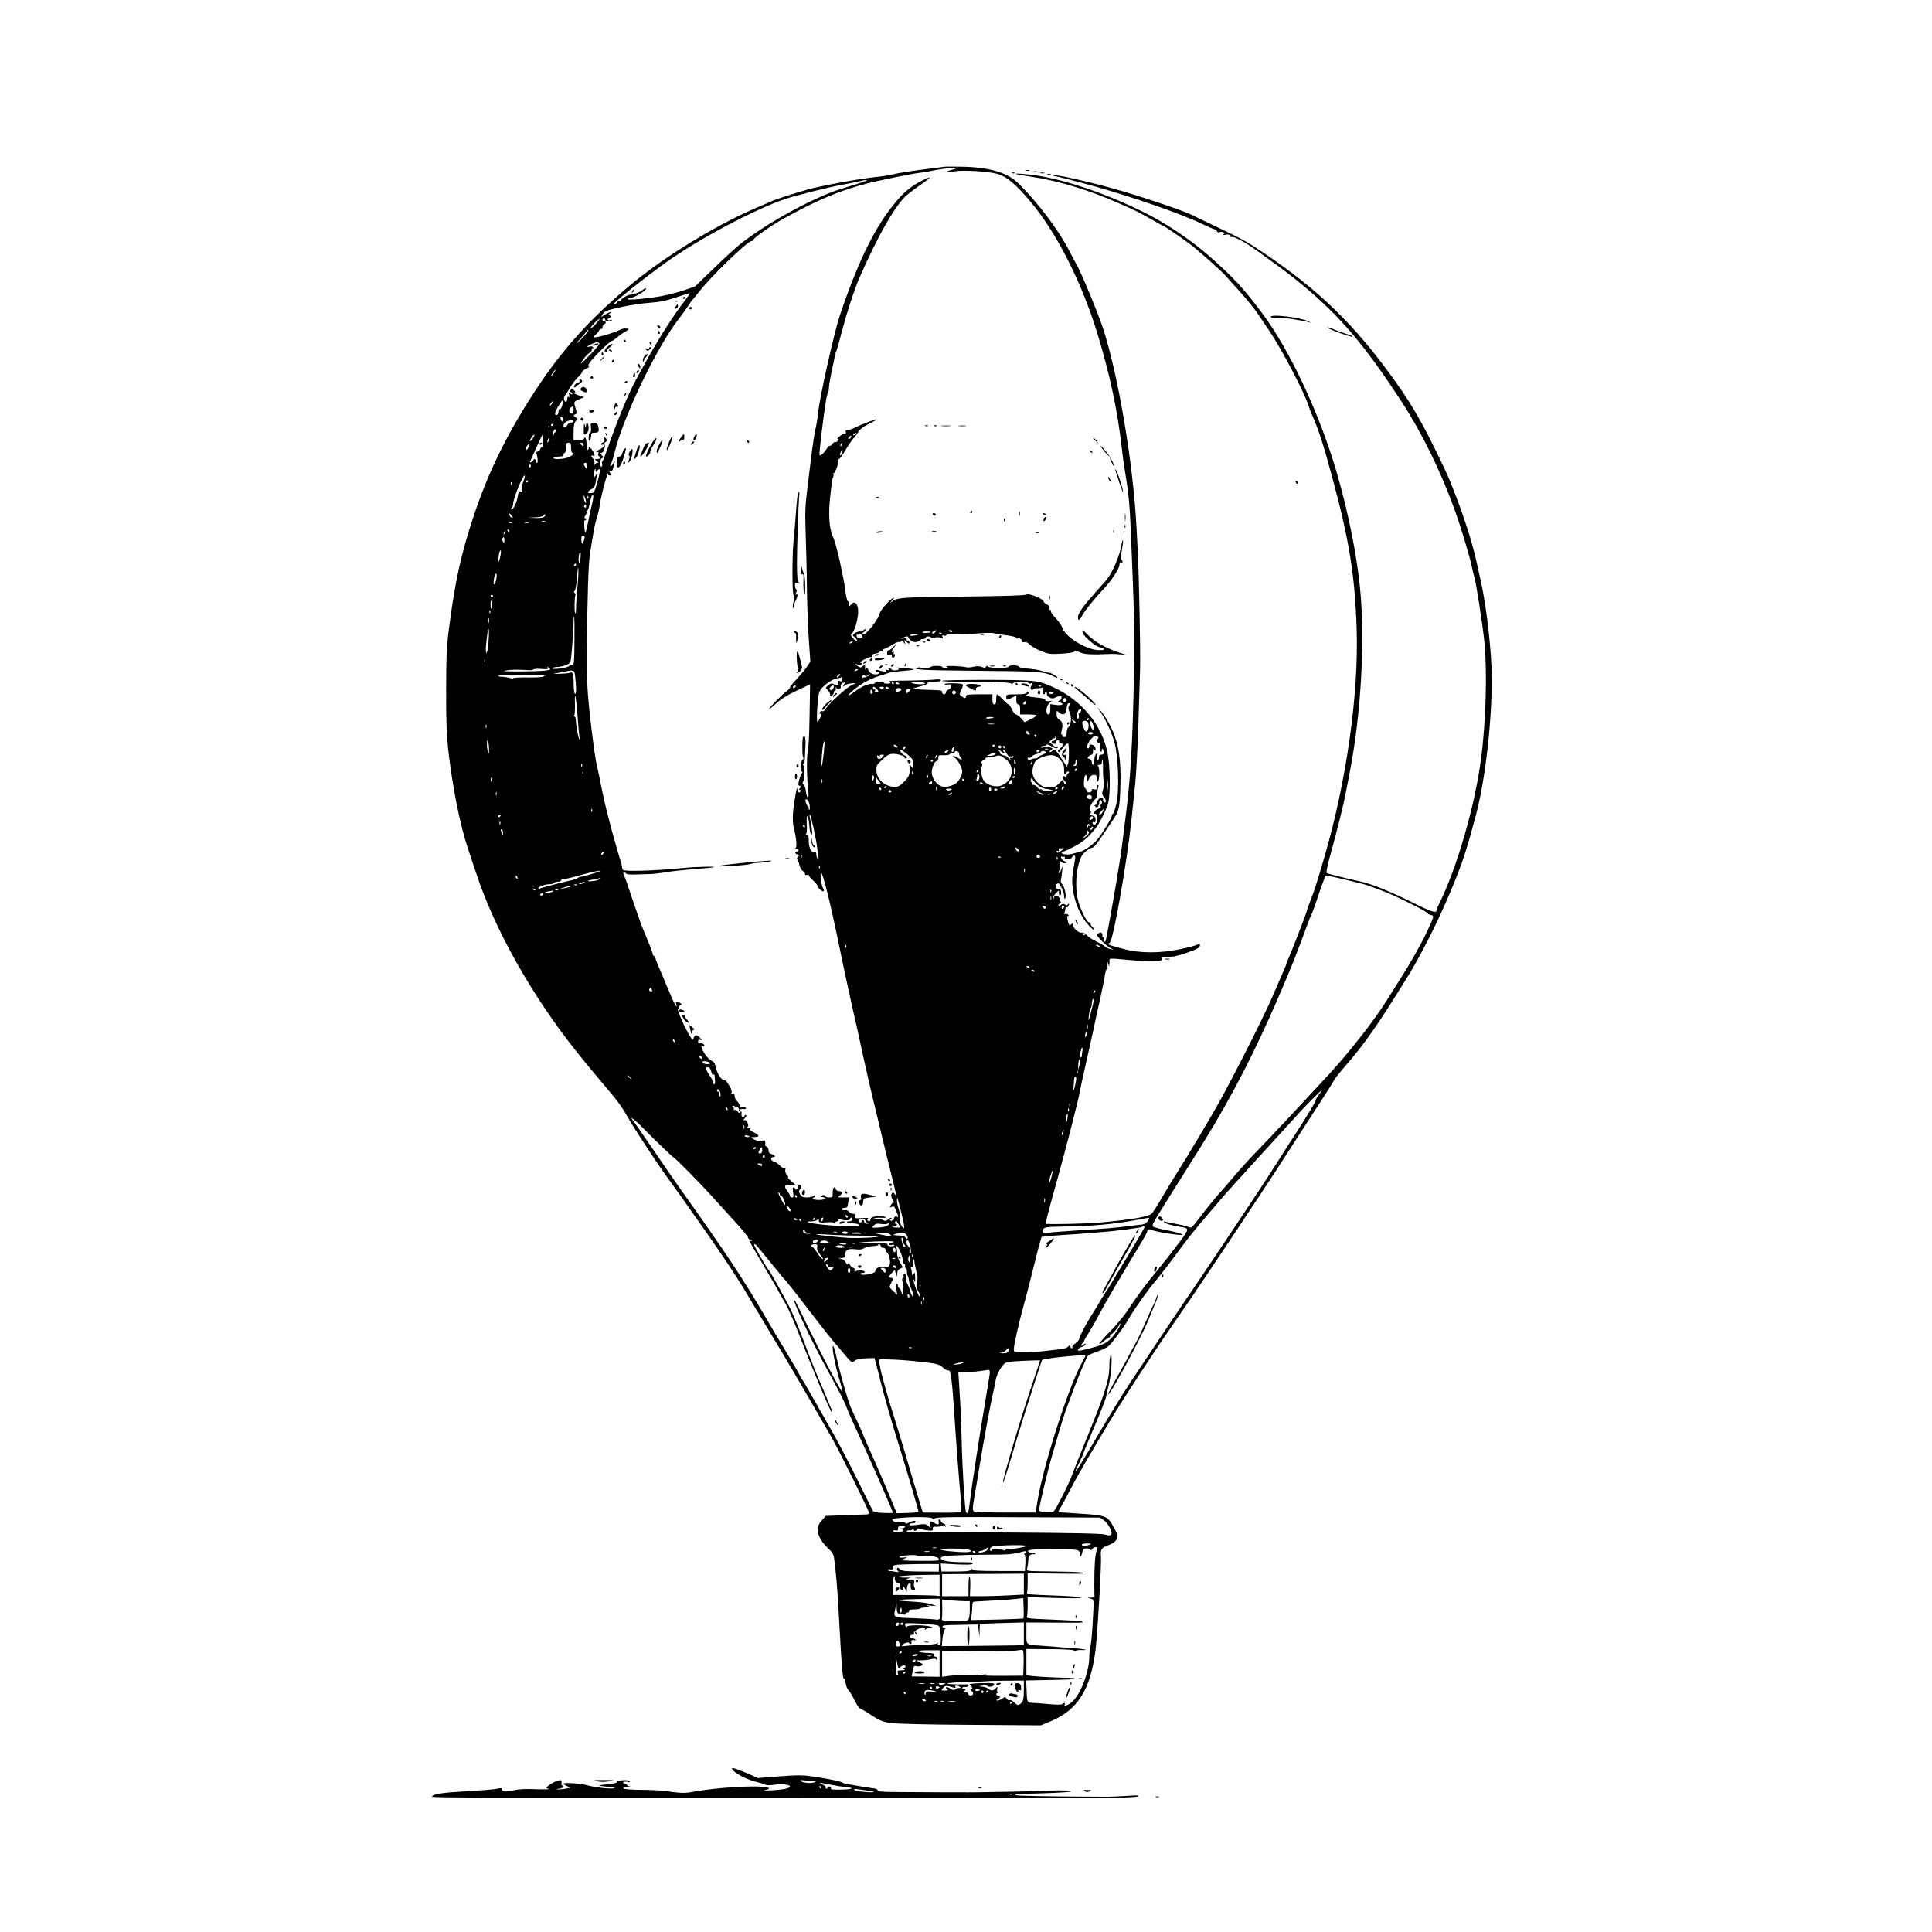 <?xml version="1.0" standalone="no"?>
<!DOCTYPE svg PUBLIC "-//W3C//DTD SVG 20010904//EN"
 "http://www.w3.org/TR/2001/REC-SVG-20010904/DTD/svg10.dtd">
<svg version="1.0" xmlns="http://www.w3.org/2000/svg"
 width="1536pt" height="1536pt" viewBox="0 0 1536 1536"
 preserveAspectRatio="xMidYMid meet">

<g transform="translate(0,1536) scale(0.1,-0.1)"
fill="#000000" stroke="none">
<path d="M7505 14034 c-16 -3 -100 -13 -185 -24 -85 -11 -184 -27 -220 -36
-36 -8 -92 -17 -125 -20 -115 -10 -446 -70 -555 -101 -102 -29 -245 -75 -275
-88 -16 -8 -57 -25 -90 -39 -330 -136 -756 -394 -1035 -625 -313 -261 -534
-502 -734 -801 -239 -357 -399 -677 -521 -1045 -96 -288 -145 -507 -190 -850
-24 -178 -27 -234 -28 -520 -1 -246 3 -357 16 -480 32 -292 96 -612 157 -790
15 -44 44 -132 65 -195 147 -448 438 -966 793 -1414 80 -100 120 -148 257
-311 80 -94 109 -135 149 -205 53 -95 226 -359 314 -480 42 -58 103 -143 136
-190 33 -47 102 -146 155 -220 173 -246 277 -403 381 -580 57 -96 161 -269
231 -385 69 -115 153 -257 186 -315 33 -58 84 -145 113 -195 29 -49 79 -136
111 -192 69 -122 299 -585 299 -602 0 -6 -10 -11 -22 -11 -13 0 -90 -3 -173
-6 l-150 -6 -32 -36 c-55 -59 -37 -137 50 -221 43 -41 46 -48 52 -110 4 -36 8
-77 10 -91 7 -50 16 -180 30 -435 17 -312 25 -406 35 -400 4 3 10 -14 13 -36
3 -23 14 -49 24 -58 10 -10 31 -45 47 -79 16 -34 37 -64 47 -67 10 -3 51 -27
91 -54 61 -40 86 -50 148 -59 47 -7 283 -13 635 -15 l560 -4 68 28 c224 91
327 252 367 574 16 130 48 686 43 740 -6 58 3 70 71 95 26 10 46 26 54 43 12
25 11 33 -20 89 -54 98 -60 100 -266 114 -97 6 -178 12 -179 13 -1 0 10 22 26
48 15 27 50 91 77 143 50 98 159 285 331 570 93 154 333 521 485 740 36 52 99
145 141 205 111 161 577 862 682 1024 133 207 231 358 338 523 53 81 103 160
111 176 8 16 52 72 97 123 150 173 263 336 488 701 110 178 240 435 338 668
97 230 127 321 207 620 74 279 126 727 126 1087 0 200 -40 563 -85 763 -8 36
-26 119 -41 185 -15 66 -49 188 -77 270 -45 135 -63 185 -128 348 -34 85 -163
349 -223 457 -84 150 -127 218 -229 360 -309 430 -594 706 -1031 1000 -137 92
-164 107 -391 215 -77 36 -153 73 -170 82 -71 37 -418 154 -645 217 -185 52
-445 110 -462 103 -8 -3 -6 -6 4 -6 15 -1 197 -48 333 -86 295 -83 681 -217
833 -291 53 -25 102 -47 109 -47 7 0 15 -7 18 -15 3 -8 12 -11 20 -8 8 3 22 3
31 -1 13 -5 13 -8 2 -15 -9 -7 -6 -8 10 -5 28 7 54 -1 46 -14 -3 -5 1 -6 9 -3
17 6 107 -42 192 -103 212 -153 279 -203 350 -262 313 -257 512 -490 809 -946
159 -244 306 -543 418 -850 44 -118 124 -382 137 -450 7 -33 16 -73 22 -90 15
-49 66 -380 80 -515 24 -238 13 -636 -27 -938 -48 -369 -192 -865 -333 -1149
-12 -23 -21 -47 -21 -53 0 -22 -47 -7 -188 64 -164 82 -331 150 -407 166 -115
24 -271 64 -278 70 -5 4 10 75 33 156 46 163 105 400 119 479 5 28 19 100 31
160 92 472 125 1065 81 1487 -28 261 -87 558 -171 858 -135 482 -381 1012
-609 1315 -150 199 -225 280 -424 455 -139 122 -335 254 -504 338 -311 156
-665 275 -901 302 -167 19 -169 9 -2 -15 211 -31 469 -109 702 -214 24 -10 68
-30 98 -44 31 -13 100 -49 154 -81 54 -31 100 -56 102 -56 6 0 159 -105 209
-144 67 -51 248 -213 280 -249 17 -20 62 -71 102 -114 65 -71 133 -155 158
-195 6 -9 42 -63 81 -120 102 -149 286 -501 319 -608 4 -14 13 -38 20 -55 59
-132 92 -233 168 -515 134 -494 179 -774 193 -1205 16 -519 -82 -1211 -257
-1810 -55 -190 -83 -276 -110 -344 -16 -40 -29 -77 -29 -82 0 -10 -122 -326
-145 -376 -8 -17 -15 -34 -15 -38 0 -4 -15 -42 -34 -84 -18 -42 -52 -121 -76
-176 -65 -153 -308 -635 -435 -861 -66 -119 -235 -402 -325 -544 -40 -63 -97
-158 -127 -210 -30 -52 -64 -104 -74 -116 -26 -27 -144 -48 -418 -74 -105 -9
-418 -16 -426 -9 -4 5 13 73 90 349 79 286 163 614 180 700 7 41 28 136 45
210 17 74 44 196 60 270 15 74 42 196 59 270 16 74 33 156 36 182 4 26 11 45
16 43 4 -3 6 12 4 32 -4 31 -3 34 4 13 l9 -25 2 25 c1 14 2 29 1 34 -1 5 31 6
76 1 248 -24 349 -24 339 1 -4 11 5 14 46 14 31 0 87 12 142 31 98 34 116 44
116 66 0 11 -4 11 -21 3 -11 -7 -72 -23 -135 -36 -163 -34 -323 -34 -454 2
-137 38 -128 33 -107 49 28 20 136 634 172 975 8 80 22 208 30 285 8 77 19
286 25 465 5 179 12 381 14 450 4 126 -9 754 -18 930 -3 52 -8 145 -11 205
-26 497 -143 1195 -264 1570 -39 120 -177 453 -211 510 -10 17 -35 64 -56 105
-84 166 -244 379 -404 539 -86 86 -221 128 -428 135 -76 2 -150 2 -167 0z m70
-22 c-71 -18 -59 -27 17 -14 67 12 275 -1 343 -22 71 -22 139 -79 255 -216
206 -243 406 -635 531 -1040 102 -332 164 -620 199 -935 6 -55 16 -127 22
-160 29 -172 40 -280 48 -480 29 -703 32 -823 26 -1110 -12 -617 -27 -859 -71
-1200 -8 -60 -19 -150 -25 -200 -12 -95 -53 -346 -96 -580 -35 -191 -33 -187
-45 -179 -6 3 -8 12 -5 20 3 8 1 14 -5 14 -6 0 -8 4 -5 8 2 4 1 14 -3 21 -7
10 -12 10 -28 1 -18 -12 -17 -15 25 -59 24 -25 56 -52 71 -59 l26 -12 -29 5
c-15 3 -35 13 -44 21 -8 9 -38 26 -66 39 -28 13 -62 35 -75 49 -15 16 -31 24
-42 21 -21 -7 -75 43 -70 64 2 12 0 13 -12 2 -13 -10 -16 -9 -22 8 -13 41 -13
61 -2 61 7 0 7 4 -3 9 -8 6 -18 7 -24 4 -5 -4 -7 1 -3 11 4 10 7 24 7 32 0 8
5 13 12 11 6 -1 13 7 15 18 3 16 2 17 -6 6 -7 -11 -13 -12 -23 -3 -11 9 -19 8
-36 -4 -20 -13 -21 -13 -16 1 3 8 11 15 16 15 6 0 5 6 -2 15 -7 8 -9 15 -5 15
4 0 2 7 -5 15 -18 22 -38 18 -43 -7 -4 -21 -4 -21 -6 -2 0 11 11 31 25 45 23
21 25 22 22 5 -1 -10 2 -21 8 -23 7 -2 11 6 10 22 0 14 -4 26 -8 26 -5 1 -13
2 -20 3 -15 1 -20 18 -9 35 11 16 34 5 25 -12 -4 -7 -3 -9 1 -4 11 9 35 -47
35 -82 0 -18 3 -22 9 -12 11 17 -5 91 -25 112 -8 9 -12 22 -10 30 2 8 7 39 10
69 4 46 3 50 -5 23 -5 -18 -14 -33 -21 -33 -7 0 -7 4 1 14 6 7 9 30 6 51 -4
35 -3 36 13 22 11 -10 24 -12 37 -7 20 9 20 9 0 9 -11 1 -26 10 -33 21 -11 18
-10 20 9 20 11 0 18 -4 15 -9 -12 -18 42 -18 55 1 21 29 32 21 25 -19 -25
-140 -26 -157 -16 -234 13 -104 60 -214 122 -282 27 -29 48 -47 48 -41 0 6 -7
17 -15 24 -8 7 -15 19 -15 26 0 8 -6 13 -12 11 -15 -2 -60 85 -84 163 -24 76
-24 207 0 295 14 54 26 77 54 103 19 17 43 32 52 32 16 0 37 25 100 120 14 21
42 62 62 92 54 78 59 99 65 263 8 218 -13 359 -73 480 -24 50 -60 108 -80 130
-35 38 -35 39 -11 4 45 -64 97 -175 118 -255 31 -117 39 -389 13 -490 -10 -41
-22 -74 -26 -74 -4 0 -8 -6 -8 -13 0 -19 -85 -158 -122 -198 -40 -43 -104 -86
-138 -93 -14 -3 -39 -9 -56 -14 -34 -11 -84 -5 -84 9 0 5 6 9 13 9 6 0 46 18
88 40 68 35 111 72 170 147 34 43 87 150 100 203 18 74 15 293 -6 395 -45 222
-206 418 -428 520 -125 57 -148 59 -534 60 -194 0 -353 -3 -353 -7 0 -5 64 -8
143 -8 277 0 407 -5 407 -15 0 -5 5 -4 12 3 14 14 114 16 123 2 3 -5 13 -6 21
-3 14 5 15 3 4 -17 -9 -16 -9 -25 -1 -33 8 -8 11 -8 11 0 0 6 15 11 34 11 19
0 39 3 44 6 6 4 8 -6 6 -24 -3 -17 -1 -30 5 -30 6 0 10 3 8 8 -1 4 3 8 8 9 6
1 9 -6 8 -15 -2 -20 39 -42 58 -32 35 19 59 21 59 6 0 -8 -7 -19 -17 -24 -14
-9 -14 -10 6 -17 37 -12 12 -26 -35 -19 l-44 6 0 -41 c0 -30 -4 -41 -15 -41
-25 0 -19 68 8 90 l22 19 -27 -3 c-18 -2 -28 2 -28 10 0 8 -24 15 -75 19 -70
7 -93 17 -62 28 7 2 8 8 3 13 -5 5 -11 4 -13 -3 -3 -9 -30 -13 -84 -13 -72 0
-79 -2 -79 -20 0 -24 11 -25 50 -5 l30 16 0 -36 c0 -24 5 -35 15 -35 11 0 15
-11 15 -40 l0 -40 65 0 c36 0 65 -4 65 -8 0 -4 -21 -18 -47 -31 l-47 -23 -28
31 c-15 17 -34 31 -41 31 -8 0 -22 18 -32 40 -10 22 -22 40 -27 40 -5 0 -26
18 -47 40 -20 22 -40 40 -44 40 -4 0 -7 -18 -7 -40 0 -29 -4 -40 -15 -40 -11
0 -15 11 -15 40 l0 40 -105 0 c-87 0 -105 -3 -105 -15 0 -19 -11 -19 -35 -1
-19 14 -19 15 -2 52 13 26 15 39 7 44 -16 10 -140 11 -140 1 0 -5 11 -6 25 -3
20 3 25 0 25 -16 0 -11 -8 -22 -20 -25 -11 -3 -20 -12 -20 -21 0 -9 -7 -16
-15 -16 -8 0 -15 7 -15 15 0 16 -3 17 -95 20 -149 6 -152 6 -125 15 14 4 44
13 68 19 23 7 40 16 37 21 -4 6 17 10 49 10 35 0 56 4 56 11 0 8 -18 10 -61 5
-34 -3 -130 -6 -213 -7 -83 0 -145 -3 -138 -6 22 -9 13 -19 -17 -18 -16 0 -27
3 -24 7 2 5 -12 8 -31 8 -19 0 -38 -5 -41 -10 -4 -6 -12 -10 -18 -8 -29 5 -86
-18 -134 -55 -65 -49 -79 -45 -19 6 61 51 131 89 201 111 33 10 70 22 82 27
12 4 63 11 113 15 94 7 111 15 38 19 -24 1 -56 4 -73 7 -16 3 -22 3 -12 1 9
-2 15 -9 12 -14 -8 -12 -52 -12 -60 1 -3 6 -11 10 -16 10 -6 0 -7 -5 -3 -12 5
-8 2 -9 -10 -5 -10 4 -15 3 -11 -3 8 -13 -11 -13 -53 -1 -25 8 -32 7 -32 -4 0
-9 6 -12 15 -9 8 4 15 1 15 -4 0 -19 -54 -18 -72 1 -10 9 -18 22 -18 27 0 14
-17 12 -24 -2 -3 -7 -3 -3 0 10 6 24 -5 29 -23 11 -8 -8 -17 -7 -35 6 l-23 17
28 -6 c25 -6 40 8 17 16 -6 2 10 14 35 27 25 13 49 21 52 17 4 -4 1 -11 -6
-15 -8 -5 -9 -11 -3 -15 12 -7 23 19 16 38 -4 11 5 17 30 21 20 4 33 11 30 16
-3 5 3 6 12 2 12 -4 15 -3 10 5 -4 7 -1 12 8 12 8 0 37 14 63 30 26 17 53 28
60 26 6 -3 14 0 16 7 3 8 10 5 21 -8 l16 -20 -7 20 c-6 20 -6 20 15 1 19 -17
22 -17 22 -3 0 10 -6 16 -12 14 -7 -1 -12 4 -10 11 1 9 -6 11 -25 7 -28 -6
-28 -6 2 8 18 8 32 10 34 4 10 -27 43 -47 66 -41 14 3 28 10 31 15 3 5 14 9
25 9 10 0 19 5 19 10 0 13 37 13 45 0 4 -6 12 -7 18 -3 15 9 49 9 65 -1 8 -5
10 -2 5 10 -5 13 -3 16 10 11 8 -3 17 -2 19 3 3 8 77 12 168 9 14 0 64 3 112
7 47 4 95 3 105 -1 10 -4 32 -9 48 -10 73 -7 125 -18 125 -27 0 -5 5 -6 10 -3
13 8 42 -14 35 -26 -3 -4 5 -6 17 -4 15 3 29 -3 43 -19 11 -12 51 -35 88 -51
63 -25 75 -27 164 -22 54 3 99 10 103 16 4 8 18 7 46 -6 37 -16 97 -19 244
-12 19 1 58 -1 85 -4 46 -6 48 -6 15 4 -131 41 -228 94 -286 156 -37 38 -44
41 -37 13 8 -29 98 -107 133 -115 58 -13 46 -28 -17 -23 -102 10 -262 112
-278 179 -4 14 -27 47 -51 73 -25 25 -42 51 -39 56 3 6 1 10 -5 10 -6 0 -10 8
-8 17 2 11 -6 22 -20 28 -12 5 -25 17 -27 26 -7 21 -124 66 -133 52 -5 -7
-175 -12 -502 -16 -505 -5 -529 -7 -575 -45 -12 -10 -10 -6 5 12 23 27 24 28
3 17 -25 -13 -96 -96 -99 -116 -7 -45 -115 -182 -134 -170 -10 6 -9 10 4 17 9
5 16 14 16 20 0 9 -3 9 -12 0 -7 -7 -21 -12 -33 -12 -12 0 -30 -7 -41 -15 -19
-15 -19 -15 4 -34 12 -11 18 -22 13 -25 -5 -4 -19 6 -31 21 -18 23 -19 29 -7
38 23 17 54 134 49 187 -5 54 -32 74 -57 41 -14 -17 -14 -17 -15 5 0 12 -4 22
-9 22 -7 0 -16 41 -27 130 -2 17 -17 90 -38 190 -18 81 -42 169 -55 195 -30
63 -37 183 -20 325 6 52 12 104 13 116 1 11 6 25 10 32 4 7 4 18 0 25 -4 6 -3
8 2 4 10 -9 47 91 38 104 -3 5 -1 9 5 9 6 0 28 30 50 68 22 37 52 81 66 97 15
17 34 42 43 57 9 16 42 40 79 58 35 17 63 33 63 35 0 7 -104 -32 -166 -61 -32
-16 -65 -27 -73 -25 -9 1 -12 -3 -7 -14 3 -9 2 -14 -3 -11 -4 3 -23 -6 -41
-19 -19 -14 -28 -25 -21 -25 11 0 11 -3 1 -15 -7 -8 -16 -13 -20 -10 -5 3 -15
-4 -23 -15 -7 -11 -16 -17 -20 -14 -3 3 -16 -10 -29 -30 -20 -31 -46 -53 -53
-44 -5 7 31 310 52 438 3 19 9 43 14 52 5 9 9 30 9 46 0 15 9 71 20 123 12 52
23 108 26 124 3 17 10 39 15 50 5 11 24 81 43 155 36 137 99 332 137 418 150
344 293 592 383 665 24 20 77 59 117 87 80 55 79 64 -3 23 -76 -38 -135 -85
-196 -156 -170 -197 -309 -479 -456 -917 -46 -140 -159 -644 -171 -765 -4 -38
-13 -99 -22 -135 -8 -36 -20 -114 -28 -175 -7 -60 -23 -189 -35 -285 -19 -152
-21 -202 -15 -375 4 -110 9 -310 10 -445 2 -135 9 -318 16 -408 l11 -162 -28
-42 c-16 -24 -53 -67 -81 -97 -29 -31 -53 -61 -53 -67 0 -6 -12 -19 -26 -29
-30 -20 -146 -137 -140 -142 2 -2 28 19 58 46 36 33 90 67 161 100 l107 50 -4
-252 c-2 -139 -9 -267 -14 -284 -11 -33 -8 -224 4 -315 3 -29 2 -48 -4 -48 -5
0 -12 21 -15 46 -2 26 -11 50 -18 55 -10 6 -11 13 -2 31 13 25 12 106 -2 127
-5 9 -4 12 2 8 6 -4 10 11 11 36 1 23 4 70 5 104 4 64 -4 96 -18 74 -9 -16 -9
-146 0 -161 4 -7 3 -15 -3 -19 -17 -10 -24 -83 -10 -93 9 -5 9 -11 3 -15 -6
-5 -15 -27 -21 -51 -10 -36 -9 -45 2 -49 11 -4 12 -9 3 -19 -9 -11 -9 -14 0
-14 7 0 9 -4 6 -10 -12 -19 -25 -10 -26 18 -2 38 -28 -108 -35 -193 -3 -41 -1
-88 6 -115 20 -76 27 -149 16 -161 -8 -7 -7 -9 3 -7 7 2 16 -3 18 -9 3 -7 -3
-13 -12 -13 -9 0 -15 -6 -12 -12 2 -7 15 -13 28 -13 15 0 24 -6 25 -18 1 -12
1 -13 -3 -2 -6 19 -17 19 -32 1 -7 -8 -8 -17 -3 -20 6 -3 13 -22 16 -41 4 -20
16 -41 26 -48 11 -6 20 -18 20 -25 0 -9 6 -12 15 -8 8 3 15 1 15 -4 0 -5 16
-24 35 -41 19 -18 35 -37 35 -43 0 -15 40 -49 48 -41 3 3 1 15 -6 26 -7 11
-14 45 -17 77 -11 155 63 -125 161 -608 22 -110 92 -432 129 -590 7 -30 29
-131 49 -225 20 -93 55 -246 78 -340 23 -93 47 -195 54 -225 7 -30 35 -147 63
-260 74 -296 72 -288 57 -267 -16 21 -22 21 -30 1 -3 -8 1 -26 10 -40 9 -13
12 -24 8 -24 -5 0 -15 -9 -22 -21 -12 -19 -11 -20 7 -14 15 5 23 1 27 -12 3
-10 11 -28 17 -40 6 -13 7 -26 4 -30 -4 -3 -7 -1 -7 6 0 9 -4 9 -14 -1 -8 -7
-12 -16 -10 -19 2 -4 -3 -9 -11 -13 -8 -3 -17 -1 -20 4 -4 6 -1 10 6 10 7 0 9
3 6 7 -4 3 -16 -2 -26 -11 -16 -15 -23 -16 -42 -6 -12 7 -38 10 -58 7 -28 -5
-32 -4 -18 4 10 6 38 9 62 7 24 -1 41 0 38 5 -5 8 -85 10 -107 1 -9 -3 -16
-12 -16 -20 0 -16 -16 -19 -24 -5 -4 5 0 12 6 15 7 3 -15 4 -48 2 -56 -4 -61
-2 -57 15 4 14 0 19 -15 19 -11 0 -25 7 -32 15 -7 8 -18 15 -24 14 -21 -3 -36
1 -36 9 0 4 10 8 21 9 26 2 25 0 33 46 l7 37 -48 0 c-46 0 -47 1 -25 16 25 17
21 34 -9 34 -11 0 -22 7 -25 15 -11 28 -24 15 -24 -25 0 -38 -2 -40 -29 -40
-16 0 -31 5 -33 12 -3 8 -11 9 -24 3 -18 -8 -18 -9 4 -12 41 -8 22 -23 -28
-23 -27 0 -50 5 -50 10 0 6 5 10 10 10 6 0 10 5 10 12 0 9 -3 9 -12 0 -7 -7
-31 -12 -53 -12 -34 0 -44 5 -55 25 -10 20 -11 28 -2 37 17 17 15 38 -3 38 -9
0 -15 -7 -13 -16 2 -10 -3 -19 -9 -21 -7 -3 -13 0 -13 6 0 6 -5 11 -11 11 -7
0 -8 -14 -4 -40 6 -33 4 -40 -9 -40 -9 0 -16 6 -16 13 0 6 -9 23 -20 37 -30
39 -25 50 22 50 l42 0 -34 30 c-19 16 -31 29 -26 30 5 0 1 9 -9 20 -10 11 -15
28 -12 39 3 13 1 18 -8 14 -8 -2 -23 7 -35 20 -12 14 -33 28 -46 31 -26 7 -33
36 -9 36 24 0 17 17 -10 24 -18 5 -25 13 -25 30 0 13 -7 27 -16 30 -9 3 -14
12 -11 19 3 8 1 20 -4 28 -6 9 -9 10 -9 2 0 -15 -56 -6 -85 14 -18 12 -17 13
13 13 42 0 41 15 -3 36 -37 17 -43 29 -22 38 6 3 -1 3 -18 0 -22 -4 -26 -3
-16 4 12 9 13 15 3 37 -7 14 -17 23 -22 20 -15 -9 -12 2 5 19 9 9 11 17 5 21
-5 3 -10 1 -10 -4 0 -6 -6 -11 -14 -11 -9 0 -13 9 -11 25 2 20 0 23 -11 14
-11 -9 -15 -7 -20 5 -4 9 -15 14 -28 12 -11 -2 -15 -1 -8 1 10 4 10 8 1 19
-14 17 -9 17 25 4 18 -7 24 -15 20 -27 -5 -16 -4 -16 5 -1 7 10 19 14 31 11
11 -3 20 0 20 6 0 7 -10 10 -25 7 -19 -4 -25 0 -25 13 0 10 -9 26 -20 36 -11
10 -20 29 -20 41 0 18 -4 22 -17 17 -11 -5 -14 -3 -8 6 4 7 1 25 -6 39 -19 38
-49 77 -49 64 0 -6 -10 -1 -23 11 -23 22 -40 58 -51 109 -3 15 -15 30 -26 33
-23 7 -64 58 -79 97 -8 22 -8 26 4 21 8 -3 15 -1 15 5 0 12 -29 24 -41 16 -5
-3 -9 4 -9 15 0 15 4 19 18 14 15 -6 15 -4 -2 15 -24 28 -43 28 -51 1 -7 -20
-8 -20 -26 7 -41 61 -112 224 -99 224 6 0 10 7 10 15 0 8 5 15 11 15 17 0 1
17 -21 23 -18 4 -20 2 -14 -16 13 -44 -14 -2 -41 63 -15 36 -34 81 -42 100 -8
19 -19 44 -23 55 -5 11 -20 46 -34 79 -14 32 -26 65 -26 72 0 8 -4 14 -10 14
-5 0 -10 6 -10 13 0 10 -43 119 -79 202 -11 24 -91 254 -119 342 -11 33 -25
70 -31 81 -12 23 -3 36 14 19 8 -9 36 -12 86 -9 41 1 90 3 109 3 19 0 73 6
120 14 47 8 150 19 230 25 80 6 150 13 155 15 22 8 -155 4 -245 -6 -207 -21
-463 -30 -477 -15 -4 3 -7 14 -8 24 -1 9 -5 24 -7 32 -9 24 -56 190 -74 255
-8 33 -26 101 -39 150 -13 50 -33 140 -45 200 -11 61 -25 126 -30 145 -16 58
-41 243 -65 465 -18 177 -21 257 -19 510 3 403 12 667 25 740 5 33 16 98 24
145 7 47 20 106 29 132 9 26 18 65 21 85 5 57 56 257 68 268 7 7 8 6 3 -2 -4
-8 -1 -13 9 -13 13 0 14 4 5 20 -8 15 -8 18 4 14 9 -3 16 4 20 23 4 15 9 37
12 48 3 12 -1 9 -11 -8 -9 -16 -19 -26 -22 -23 -3 3 -2 11 4 18 5 7 18 47 28
88 72 293 339 846 515 1070 20 25 49 65 65 90 16 25 34 50 39 55 6 6 27 31 46
56 99 129 395 416 427 413 8 -1 12 0 9 3 -11 11 130 111 249 178 253 140 435
218 650 274 90 24 364 80 420 86 33 4 78 11 100 16 42 11 163 26 205 27 14 0
-2 -7 -35 -16z m-685 -86 c0 -4 -32 -15 -210 -70 -219 -68 -613 -286 -810
-449 -36 -30 -128 -115 -205 -190 l-140 -135 -91 -31 c-50 -17 -131 -37 -180
-46 -112 -20 -264 -33 -264 -23 0 4 8 8 18 8 33 0 140 66 127 78 -3 3 -15 -4
-28 -15 -12 -11 -40 -24 -62 -28 -22 -5 -42 -9 -45 -10 -23 -5 -69 -38 -65
-45 3 -6 -1 -7 -9 -4 -9 3 -16 2 -16 -4 0 -5 -7 -12 -15 -16 -8 -3 -15 -4 -15
-2 0 13 264 223 415 330 267 190 701 420 950 505 73 25 356 96 445 111 36 6
92 18 125 25 70 16 75 16 75 11z m-1447 -958 c-91 -118 -215 -313 -313 -493
-15 -27 -50 -92 -78 -142 -58 -107 -153 -338 -225 -548 -17 -49 -34 -91 -38
-93 -4 -2 -5 -12 -2 -22 3 -11 0 -20 -6 -20 -17 0 -13 60 4 67 14 5 14 8 -1
24 -15 17 -15 19 -1 19 16 0 33 52 23 69 -4 5 1 14 11 19 16 9 15 11 -2 28
-17 17 -17 17 -11 -4 5 -16 3 -24 -8 -28 -9 -3 -16 -10 -16 -16 0 -5 5 -6 10
-3 6 3 10 0 10 -9 0 -8 -13 -20 -30 -28 -16 -7 -30 -17 -30 -21 0 -5 5 -5 12
-1 8 5 9 2 5 -9 -3 -9 -2 -19 3 -22 18 -11 10 -25 -12 -25 -22 -1 -23 -1 -4
-15 17 -13 17 -15 4 -15 -9 0 -19 -8 -21 -17 -2 -10 -3 -6 -1 9 2 15 -3 34
-11 42 -20 19 -19 30 1 22 12 -5 14 -1 8 16 -3 12 -15 31 -25 42 -17 18 -19
18 -19 2 0 -9 -4 -15 -9 -12 -4 3 -8 24 -8 46 0 41 -12 66 -20 43 -3 -8 -22
-13 -44 -13 l-39 0 0 67 c0 48 5 72 17 85 15 17 15 19 -3 32 -17 13 -17 15 -2
21 13 5 14 12 7 38 -19 63 -19 64 24 82 l42 17 -37 12 c-38 12 -60 26 -39 26
8 0 7 5 -4 16 -13 13 -19 14 -28 4 -9 -10 -9 -14 1 -17 6 -3 12 -9 12 -15 0
-6 -7 -5 -16 3 -15 12 -16 11 -9 -10 5 -16 4 -21 -4 -17 -7 4 -11 -1 -11 -13
0 -28 -17 -35 -25 -10 -4 12 -1 27 8 37 8 9 26 37 40 62 14 25 42 61 61 80 20
19 36 40 36 45 0 6 14 16 31 24 20 9 27 16 19 21 -8 5 3 24 37 62 61 68 137
138 149 138 5 0 23 13 41 28 17 15 46 36 65 46 32 19 32 20 9 24 -13 2 -33 -1
-45 -7 -61 -31 -216 -74 -216 -61 0 5 8 15 18 22 10 7 21 21 25 31 4 10 11 15
17 12 5 -3 10 3 10 13 0 11 7 23 16 26 8 3 12 10 9 16 -4 6 -11 8 -16 5 -5 -4
-9 1 -9 9 0 9 5 16 10 16 6 0 10 -4 10 -9 0 -15 31 -22 48 -11 14 9 13 10 -5
5 -27 -7 -31 10 -6 19 15 6 15 8 3 17 -13 8 -13 10 0 19 29 19 -5 10 -38 -10
l-33 -20 11 20 c6 12 21 25 33 29 53 20 220 53 312 61 129 11 143 14 250 49
50 16 94 30 98 30 5 1 -13 -27 -40 -61z m-705 -182 c-17 -20 -36 -36 -42 -36
-5 0 7 18 29 40 48 49 58 46 13 -4z m-99 -103 c-24 -27 -48 -50 -53 -52 -5 -2
8 15 30 38 21 24 43 49 47 58 5 8 11 12 14 9 3 -3 -14 -27 -38 -53z m126 -51
c7 -4 -25 -43 -78 -97 -73 -75 -83 -82 -58 -44 17 26 42 54 56 63 14 9 23 21
20 26 -4 6 -1 10 5 10 6 0 8 5 5 10 -4 6 -15 8 -26 5 -31 -10 -22 4 14 19 38
17 48 18 62 8z m-361 -237 c-9 -14 -18 -25 -21 -25 -5 0 5 18 20 38 17 22 18
13 1 -13z m67 -255 c-4 -19 -13 -34 -19 -32 -7 1 -12 -9 -12 -23 0 -16 -6 -25
-16 -25 -20 0 -12 30 23 83 29 45 34 45 24 -3z m-83 10 c-7 -10 -14 -17 -17
-15 -4 4 18 35 25 35 2 0 -1 -9 -8 -20z m172 -51 c0 -23 -4 -30 -17 -27 -30 6
-18 54 15 58 1 0 2 -14 2 -31z m-80 -75 c0 -21 -17 -17 -23 5 -3 14 -1 18 9
14 8 -3 14 -11 14 -19z m80 -14 c0 -5 -9 -10 -20 -10 -11 0 -23 -6 -26 -14 -3
-8 -12 -17 -20 -20 -24 -9 -16 30 9 42 28 14 57 15 57 2z m-160 -24 c0 -3 -4
-8 -10 -11 -5 -3 -10 -1 -10 4 0 6 5 11 10 11 6 0 10 -2 10 -4z m-33 -28 c-3
-8 -6 -5 -6 6 -1 11 2 17 5 13 3 -3 4 -12 1 -19z m45 -36 c-7 -2 -13 -22 -14
-45 l-1 -42 -4 37 c-4 40 16 95 25 68 3 -7 0 -16 -6 -18z m2393 -12 c-3 -5
-12 -10 -18 -10 -7 0 -6 4 3 10 19 12 23 12 15 0z m-2569 -36 c-10 -14 -20
-23 -23 -21 -6 6 30 57 36 51 2 -2 -4 -15 -13 -30z m82 -19 c0 -30 -3 -53 -8
-50 -5 3 -11 -4 -15 -15 -3 -11 -13 -20 -20 -20 -8 0 -13 -6 -11 -12 12 -37
14 -78 6 -78 -6 0 -10 7 -10 15 0 8 -4 15 -10 15 -5 0 -10 -4 -10 -9 0 -5 -7
-12 -16 -15 -8 -3 -13 -2 -11 2 2 4 11 23 19 42 34 78 82 180 84 180 1 0 2
-25 2 -55z m2447 26 c-3 -6 -11 -11 -17 -11 -6 0 -6 6 2 15 14 17 26 13 15 -4z
m-2404 -28 c-12 -20 -14 -14 -5 12 4 9 9 14 11 11 3 -2 0 -13 -6 -23z m179
-53 c0 -22 5 -40 10 -40 21 0 8 -17 -25 -33 -39 -18 -125 -23 -125 -7 0 6 18
10 40 10 29 0 40 4 40 15 0 8 5 15 10 15 6 0 10 18 10 40 0 33 3 40 20 40 17
0 20 -7 20 -40z m100 24 c0 -14 -3 -14 -15 -4 -8 7 -15 14 -15 16 0 2 7 4 15
4 8 0 15 -7 15 -16z m2053 1 c-3 -9 -8 -14 -10 -11 -3 3 -2 9 2 15 9 16 15 13
8 -4z m-2494 -27 c-8 -14 -14 -18 -17 -10 -4 13 17 46 25 38 3 -2 -1 -15 -8
-28z m2496 -37 c-3 -12 -10 -21 -15 -21 -4 0 -3 11 3 24 14 29 22 27 12 -3z
m-2027 -107 c-2 -23 -4 -24 -15 -8 -17 23 -16 34 2 34 10 0 14 -9 13 -26z
m-448 0 c0 -8 -5 -12 -10 -9 -6 4 -8 11 -5 16 9 14 15 11 15 -7z m515 -34 c-3
-5 -2 -10 4 -10 5 0 11 5 13 12 2 6 9 9 14 7 7 -3 1 -39 -15 -96 -25 -90 -27
-93 -55 -93 -24 0 -26 2 -16 15 6 8 20 17 30 20 12 4 21 20 25 48 4 23 9 51
11 62 4 17 3 17 -9 -3 -13 -22 -13 -21 -13 13 0 19 4 35 9 35 4 0 5 -4 2 -10z
m-575 -91 c-15 -36 -17 -55 -10 -69 8 -15 6 -17 -9 -13 -16 4 -20 -3 -26 -39
-8 -47 -33 -98 -49 -98 -6 0 -5 5 2 12 7 7 12 21 12 33 0 40 75 225 91 225 5
0 0 -23 -11 -51z m40 7 c0 -3 -4 -8 -10 -11 -5 -3 -10 -1 -10 4 0 6 5 11 10
11 6 0 10 -2 10 -4z m-133 -28 c-3 -8 -6 -5 -6 6 -1 11 2 17 5 13 3 -3 4 -12
1 -19z m640 -155 c-8 -32 -23 -97 -32 -146 -10 -48 -20 -86 -21 -84 -9 9 -13
107 -4 102 6 -3 10 -1 10 4 0 6 -5 11 -10 11 -6 0 -4 10 5 23 8 13 12 27 8 30
-3 4 -1 7 4 7 6 0 14 19 18 43 4 23 12 53 17 67 17 42 20 5 5 -57z m-48 17 c1
-13 0 -13 -9 0 -5 8 -9 24 -9 35 l0 20 9 -20 c5 -11 9 -27 9 -35z m18 28 c-3
-8 -6 -5 -6 6 -1 11 2 17 5 13 3 -3 4 -12 1 -19z m-17 -64 c0 -8 -5 -12 -10
-9 -6 4 -8 11 -5 16 9 14 15 11 15 -7z m-591 -77 c12 -15 12 -17 -3 -11 -9 3
-16 13 -16 22 0 8 1 13 3 11 1 -2 9 -12 16 -22z m261 -2 c-9 -11 -30 -14 -74
-13 l-61 2 63 3 c34 2 62 8 62 13 0 6 5 10 11 10 8 0 8 -5 -1 -15z m3 -42 c-7
-2 -19 -2 -25 0 -7 3 -2 5 12 5 14 0 19 -2 13 -5z m-260 -10 c-7 -2 -19 -2
-25 0 -7 3 -2 5 12 5 14 0 19 -2 13 -5z m130 0 c-7 -2 -21 -2 -30 0 -10 3 -4
5 12 5 17 0 24 -2 18 -5z m-153 -63 c0 -5 -2 -10 -4 -10 -3 0 -8 5 -11 10 -3
6 -1 10 4 10 6 0 11 -4 11 -10z m-39 -23 c-10 -9 -11 -8 -5 6 3 10 9 15 12 12
3 -3 0 -11 -7 -18z m634 -44 c-10 -43 -21 -46 -23 -8 -2 27 1 35 14 35 13 0
15 -6 9 -27z m-635 -10 c-1 -24 -2 -26 -11 -10 -5 9 -7 22 -4 27 10 17 15 11
15 -17z m-35 -138 c-14 -53 -19 -37 -8 28 3 21 9 35 14 30 4 -4 1 -30 -6 -58z
m641 5 c-4 -54 -16 -64 -16 -13 0 34 6 53 16 53 1 0 1 -18 0 -40z m-36 -60 c0
-5 -5 -10 -11 -10 -5 0 -7 5 -4 10 3 6 8 10 11 10 2 0 4 -4 4 -10z m11 -175
c-6 -61 -11 -135 -11 -165 0 -29 -3 -50 -7 -46 -8 7 -6 133 2 146 3 5 1 12 -5
15 -8 5 -8 11 0 20 6 7 14 57 18 111 4 55 8 83 10 64 2 -19 -1 -84 -7 -145z
m-645 61 c-4 -19 -11 -38 -17 -42 -10 -6 -3 60 8 79 10 18 15 -4 9 -37z m-26
-136 c0 -5 -4 -10 -10 -10 -5 0 -10 5 -10 10 0 6 5 10 10 10 6 0 10 -4 10 -10z
m-8 -76 c-6 -35 -12 -29 -12 14 0 23 3 32 9 24 4 -7 6 -24 3 -38z m-15 -56
c-3 -8 -6 -5 -6 6 -1 11 2 17 5 13 3 -3 4 -12 1 -19z m670 -223 c-1 -165 -3
-195 -15 -190 -8 3 -20 -1 -26 -9 -12 -16 -136 -33 -136 -19 0 4 16 9 35 10
52 2 102 21 110 41 7 18 24 234 25 315 0 26 2 47 4 47 3 0 4 -88 3 -195z
m-680 148 c-3 -10 -5 -4 -5 12 0 17 2 24 5 18 2 -7 2 -21 0 -30z m-3 -151 c-4
-51 -11 -92 -16 -92 -6 0 -7 28 -3 68 14 147 29 166 19 24z m3551 72 c-9 -9
-19 -13 -23 -10 -3 4 0 11 8 16 24 15 33 11 15 -6z m135 6 c0 -5 -7 -7 -15 -4
-8 4 -15 8 -15 10 0 2 7 4 15 4 8 0 15 -4 15 -10z m-170 -4 c0 -8 -61 -12 -66
-4 -3 4 11 8 30 8 20 0 36 -2 36 -4z m-550 -46 c-18 -11 -40 -1 -40 17 0 8 5
11 10 8 6 -3 10 -1 10 5 0 6 7 4 17 -5 13 -14 14 -18 3 -25z m637 34 c-3 -3
-12 -4 -19 -1 -8 3 -5 6 6 6 11 1 17 -2 13 -5z m-188 -8 c-11 -9 -69 -15 -64
-6 3 6 20 10 37 10 17 0 29 -2 27 -4z m-519 -60 c0 -2 -7 -7 -16 -10 -8 -3
-12 -2 -9 4 6 10 25 14 25 6z m-2923 -158 c-3 -8 -6 -5 -6 6 -1 11 2 17 5 13
3 -3 4 -12 1 -19z m472 -70 c-30 -3 -121 -6 -204 -6 -122 0 -140 2 -95 9 30 5
90 6 133 3 44 -4 77 -2 77 3 0 5 28 7 61 5 51 -4 60 -2 53 9 -6 11 -3 10 11
-1 17 -14 14 -15 -36 -22z m2491 8 c0 -2 -7 -7 -16 -10 -8 -3 -12 -2 -9 4 6
10 25 14 25 6z m-2246 -67 c9 -87 8 -131 -3 -124 -6 3 -10 35 -10 70 0 77 -8
108 -24 98 -7 -4 -41 -8 -77 -9 l-65 -2 65 13 c111 22 106 24 114 -46z m-226
23 c-16 -2 -28 -7 -28 -11 0 -4 -54 -8 -120 -7 -66 1 -120 -2 -120 -6 0 -4
-15 -2 -32 3 -18 5 -46 9 -61 9 -16 0 -26 3 -24 8 3 4 97 7 209 7 111 0 191
-1 176 -3z m2332 4 c0 -2 -7 -9 -15 -16 -13 -11 -14 -10 -9 4 5 14 24 23 24
12z m215 -6 c3 5 12 10 18 10 16 -1 -23 -23 -45 -27 -12 -2 -15 2 -11 12 4 12
9 13 18 5 9 -8 15 -8 20 0z m-198 -30 c2 -17 -2 -20 -19 -15 -17 6 -19 4 -13
-14 7 -23 -5 -27 -36 -10 -15 8 -25 6 -44 -9 -24 -19 -24 -20 -5 -37 11 -10
20 -27 20 -38 0 -16 3 -17 15 -7 8 7 15 19 15 26 0 8 4 14 10 14 5 0 7 8 4 18
-5 13 -4 14 4 3 13 -18 44 -7 36 13 -3 9 3 19 16 26 20 11 21 10 9 -12 -11
-21 -11 -22 6 -8 9 8 34 16 54 17 l36 2 -35 -17 c-46 -21 -188 -154 -213 -197
-4 -8 -14 -12 -21 -9 -7 3 -16 -2 -19 -10 -4 -10 -1 -13 8 -10 10 4 9 -3 -3
-30 -10 -19 -19 -35 -22 -36 -13 -1 1 214 16 244 19 39 98 98 137 102 17 2 33
6 35 9 8 7 8 7 9 -15z m408 -30 c3 -5 1 -10 -4 -10 -6 0 -11 5 -11 10 0 6 2
10 4 10 3 0 8 -4 11 -10z m45 -6 c0 -2 -7 -4 -15 -4 -8 0 -15 4 -15 10 0 5 7
7 15 4 8 -4 15 -8 15 -10z m200 6 c11 -7 1 -10 -35 -10 -27 0 -57 5 -65 10
-11 7 -1 10 35 10 28 0 57 -5 65 -10z m-1025 -30 c-3 -5 -11 -10 -16 -10 -6 0
-7 5 -4 10 3 6 11 10 16 10 6 0 7 -4 4 -10z m305 3 c-1 -18 -19 -35 -29 -28
-9 5 -9 10 0 21 12 15 29 19 29 7z m1647 1 c-3 -3 -12 -4 -19 -1 -8 3 -5 6 6
6 11 1 17 -2 13 -5z m-1305 -23 c15 -18 15 -19 -2 -24 -13 -3 -17 0 -13 9 3 8
0 14 -6 14 -6 0 -11 5 -11 10 0 16 14 12 32 -9z m50 7 c-9 -9 -15 -9 -24 0 -9
9 -7 12 12 12 19 0 21 -3 12 -12z m43 2 c3 -5 -1 -10 -9 -10 -9 0 -16 5 -16
10 0 6 4 10 9 10 6 0 13 -4 16 -10z m99 -9 c3 -5 -1 -12 -10 -15 -25 -10 -34
-7 -34 9 0 16 35 21 44 6z m-232 -33 c-9 -9 -12 -7 -12 12 0 19 3 21 12 12 9
-9 9 -15 0 -24z m298 17 c-7 -8 -16 -15 -21 -15 -5 0 -9 7 -9 15 0 9 9 15 21
15 18 0 19 -2 9 -15z m370 -10 c0 -8 -7 -15 -15 -15 -8 0 -15 7 -15 15 0 8 7
15 15 15 8 0 15 -7 15 -15z m774 -3 c2 -4 -4 -9 -15 -9 -10 -1 -19 2 -19 8 0
11 27 12 34 1z m-3784 -162 c5 -74 12 -153 15 -175 3 -21 3 -37 1 -34 -8 8
-26 107 -28 151 -1 22 -5 35 -11 31 -6 -4 -7 -1 -2 7 4 7 7 47 6 89 -4 118 7
79 19 -69z m3890 105 c0 -8 -7 -15 -15 -15 -8 0 -15 7 -15 15 0 8 7 15 15 15
8 0 15 -7 15 -15z m-320 -20 c0 -8 -7 -15 -16 -15 -14 0 -14 3 -4 15 7 8 14
15 16 15 2 0 4 -7 4 -15z m340 -26 c-9 -16 -8 -28 4 -53 17 -37 12 -99 -10
-117 -8 -6 -14 -27 -14 -45 0 -28 -4 -34 -21 -34 -11 0 -17 5 -14 10 3 6 2 10
-4 10 -6 0 -6 12 0 35 12 43 5 71 -22 85 -12 7 -19 21 -19 42 0 30 1 31 19 14
28 -26 55 -17 59 19 4 41 10 55 22 55 7 0 7 -6 0 -21z m93 -44 c-3 -8 -9 -15
-13 -15 -5 0 -6 -8 -3 -19 3 -10 0 -22 -6 -25 -15 -10 -14 39 1 63 13 22 30
18 21 -4z m-693 -49 c0 -2 -13 -6 -30 -8 -16 -3 -30 -1 -30 4 0 4 14 8 30 8
17 0 30 -2 30 -4z m760 -10 c0 -3 -4 -8 -10 -11 -5 -3 -10 -1 -10 4 0 6 5 11
10 11 6 0 10 -2 10 -4z m-114 -21 c9 -8 11 -15 6 -15 -5 0 -15 7 -22 15 -7 8
-9 15 -6 15 4 0 14 -7 22 -15z m99 -3 c14 -10 12 -58 -2 -73 -10 -10 -16 -5
-28 25 -9 20 -13 41 -10 46 7 12 26 13 40 2z m50 -42 c6 -31 5 -33 -8 -20 -15
15 -20 32 -18 60 2 23 18 -2 26 -40z m-792 23 c-13 -2 -33 -2 -45 0 -13 2 -3
4 22 4 25 0 35 -2 23 -4z m-4036 -25 c-3 -8 -6 -5 -6 6 -1 11 2 17 5 13 3 -3
4 -12 1 -19z m4313 -43 c10 -12 10 -15 -4 -15 -9 0 -16 7 -16 15 0 8 2 15 4
15 2 0 9 -7 16 -15z m510 -5 c0 -5 -9 -10 -20 -10 -11 0 -20 5 -20 10 0 6 9
10 20 10 11 0 20 -4 20 -10z m-450 -20 c0 -5 -2 -10 -4 -10 -3 0 -8 5 -11 10
-3 6 -1 10 4 10 6 0 11 -4 11 -10z m491 -20 c-13 -8 -9 -41 5 -36 9 3 11 -5 9
-30 -2 -19 1 -37 6 -40 5 -3 9 3 9 13 1 17 1 17 11 0 12 -20 4 -37 -17 -37 -8
0 -15 -4 -15 -10 -1 -5 -2 -14 -3 -19 0 -5 -5 -13 -10 -18 -5 -5 -6 8 -3 30 5
32 4 35 -9 23 -8 -8 -14 -31 -14 -50 0 -20 -4 -36 -10 -36 -5 0 -10 9 -10 21
0 12 -8 23 -20 26 -16 4 -17 7 -5 19 7 8 18 14 24 14 6 0 11 12 11 28 0 21 2
24 10 12 8 -12 10 -11 10 6 0 20 -17 34 -41 34 -5 0 -9 -7 -9 -15 0 -8 -4 -15
-9 -15 -19 0 -4 46 24 76 24 25 33 29 47 20 9 -5 14 -13 9 -16z m-337 -4 c-3
-9 -12 -16 -20 -16 -21 0 -17 -17 5 -23 13 -3 18 0 15 8 -3 7 2 15 10 18 10 4
16 1 16 -8 0 -8 7 -15 15 -15 22 0 18 -19 -7 -40 -13 -10 -20 -22 -15 -26 4
-4 8 -5 10 -3 1 2 17 21 34 41 26 31 33 34 37 20 8 -29 4 -162 -6 -162 -5 0
-6 -4 -3 -10 3 -5 4 -10 2 -10 -2 0 -23 31 -48 70 -42 67 -61 82 -74 60 -3 -5
-12 -10 -18 -10 -7 0 -3 7 7 15 19 14 18 15 -5 23 -13 5 -36 6 -52 1 -16 -5
-25 -4 -22 2 4 5 15 9 26 9 10 0 19 4 19 10 0 5 15 1 33 -10 36 -22 57 -26 57
-9 0 5 -5 7 -10 4 -6 -3 -17 0 -25 8 -8 9 -20 17 -27 19 -10 4 -8 9 4 21 9 9
21 17 27 17 6 0 11 5 11 12 0 6 2 9 5 6 3 -3 3 -13 -1 -22z m-4506 -79 c0 -40
-2 -46 -8 -27 -11 34 -12 109 -1 92 4 -7 8 -36 9 -65z m2661 -37 c-6 -52 -13
-97 -16 -100 -7 -6 4 146 13 178 12 41 12 19 3 -78z m580 61 c7 -5 9 -11 5
-14 -5 -3 -15 1 -22 9 -14 16 -5 18 17 5z m781 5 c0 -3 -4 -8 -10 -11 -5 -3
-10 -1 -10 4 0 6 5 11 10 11 6 0 10 -2 10 -4z m47 -23 c-3 -3 -11 -2 -17 2 -9
6 -9 10 1 16 14 8 27 -7 16 -18z m-765 -5 c-7 -7 -12 -8 -12 -2 0 14 12 26 19
19 2 -3 -1 -11 -7 -17z m798 12 c0 -5 -2 -10 -4 -10 -3 0 -8 5 -11 10 -3 6 -1
10 4 10 6 0 11 -4 11 -10z m-402 -17 c-2 -9 -8 -18 -15 -20 -7 -3 -9 3 -6 16
6 25 26 28 21 4z m745 0 c-7 -2 -19 -2 -25 0 -7 3 -2 5 12 5 14 0 19 -2 13 -5z
m-1131 -30 c55 -46 58 -50 58 -89 0 -36 -1 -37 -15 -18 -15 19 -16 19 -14 -1
4 -61 -2 -79 -43 -120 -36 -35 -49 -42 -78 -41 -76 4 -137 58 -142 126 -3 39
1 48 30 75 53 49 59 54 85 60 28 8 107 -11 107 -25 0 -6 5 -10 10 -10 17 0 11
18 -8 24 -19 6 -48 46 -33 46 5 0 24 -12 43 -27z m328 7 c-8 -5 -17 -7 -19 -4
-3 3 1 9 9 14 8 5 17 7 19 4 3 -3 -1 -9 -9 -14z m430 5 c7 -8 17 -15 22 -15 6
0 5 7 -2 15 -7 8 -9 15 -4 15 5 0 16 -13 26 -29 13 -23 21 -28 39 -24 15 4 20
3 15 -6 -4 -6 -12 -9 -17 -6 -11 7 -12 -7 -1 -21 4 -5 -3 1 -15 13 -12 13 -25
24 -27 24 -27 3 -46 14 -46 24 0 7 -6 16 -12 18 -8 4 -9 6 -2 6 6 1 17 -6 24
-14z m305 5 c-3 -5 -10 -10 -16 -10 -5 0 -9 5 -9 10 0 6 7 10 16 10 8 0 12 -4
9 -10z m-640 -21 c0 -9 6 -24 14 -33 17 -20 3 -20 -23 -1 -11 8 -27 15 -35 14
-11 0 -9 -4 6 -11 24 -11 63 -82 63 -112 0 -32 -32 -87 -59 -100 -53 -27 -98
-29 -130 -5 -34 25 -57 72 -53 109 5 38 25 80 39 80 7 0 13 11 13 24 0 22 4
24 41 22 22 -1 42 1 45 6 3 4 14 8 25 8 10 0 19 5 19 11 0 6 8 9 18 7 9 -2 17
-11 17 -19z m690 12 c3 -5 -11 -15 -30 -22 -19 -7 -35 -17 -35 -21 0 -4 -11
-8 -24 -8 -14 0 -28 -5 -31 -10 -7 -12 -25 -4 -25 11 0 6 4 8 9 5 5 -3 14 1
21 8 6 8 25 18 41 21 16 4 31 11 34 16 8 12 32 12 40 0z m-407 -22 c-7 -5 -26
-8 -43 -8 -21 1 -24 3 -10 6 11 3 24 9 29 13 5 5 15 6 23 3 12 -5 12 -7 1 -14z
m-912 -11 c-5 8 0 12 15 12 21 0 21 -1 5 -19 -19 -21 -43 -19 -43 4 0 12 3 12
16 2 12 -9 13 -9 7 1z m377 -3 c-3 -9 -8 -14 -10 -11 -3 3 -2 9 2 15 9 16 15
13 8 -4z m68 -8 c-10 -9 -11 -8 -5 6 3 10 9 15 12 12 3 -3 0 -11 -7 -18z m556
-14 c63 -46 62 -140 -2 -189 -41 -31 -87 -34 -138 -9 -41 19 -55 51 -59 129
-3 43 0 51 19 61 13 7 21 14 18 17 -3 3 7 6 22 6 16 1 42 5 58 10 33 10 36 9
82 -25z m435 -6 c21 -24 28 -43 28 -77 1 -42 2 -44 15 -26 8 11 18 16 22 11 5
-4 2 -10 -4 -12 -7 -3 -14 -17 -14 -31 -1 -17 -3 -21 -6 -9 -2 9 -9 17 -14 17
-14 0 -11 -26 6 -40 8 -7 12 -17 8 -23 -4 -6 -10 -1 -15 12 l-8 23 -31 -31
c-26 -26 -38 -31 -78 -31 -39 0 -54 6 -85 33 -46 39 -58 85 -39 143 11 33 22
45 51 57 81 35 125 31 164 -16z m-1012 -1 c0 -3 -4 -8 -10 -11 -5 -3 -10 -1
-10 4 0 6 5 11 10 11 6 0 10 -2 10 -4z m653 -11 c4 -8 3 -16 -1 -19 -4 -3 -9
4 -9 15 -2 23 3 25 10 4z m487 -10 c0 -17 -5 -25 -17 -24 -11 0 -13 3 -5 6 6
2 12 13 12 24 0 10 2 19 5 19 3 0 5 -11 5 -25z m209 -47 c0 -40 2 -85 6 -100
4 -15 1 -43 -5 -64 -11 -32 -10 -39 8 -64 20 -26 20 -40 0 -40 -4 0 -8 9 -8
20 0 11 -5 20 -11 20 -16 0 -39 -26 -39 -44 0 -9 -5 -16 -12 -16 -9 0 -9 -3 0
-12 10 -10 15 -10 22 2 5 8 10 23 10 33 0 9 5 17 10 17 6 0 10 -9 10 -20 0
-11 -6 -20 -12 -20 -10 0 -10 -2 0 -9 10 -6 5 -11 -17 -21 -28 -11 -44 -40
-22 -40 16 0 22 -49 9 -70 -15 -24 -24 -25 -31 -6 -4 10 -1 13 9 9 10 -4 14 2
14 21 0 19 -6 27 -26 32 -18 5 -22 10 -15 17 7 7 7 15 -1 24 -13 15 7 58 43
94 10 10 16 25 13 34 -3 8 -1 28 4 45 7 18 7 30 1 30 -5 0 -9 -9 -9 -21 0 -16
-4 -19 -20 -14 -14 5 -20 2 -20 -9 0 -9 -9 -16 -20 -16 -11 0 -20 5 -20 11 0
7 -6 17 -13 23 -9 7 -12 26 -9 59 4 52 19 63 24 20 l4 -28 14 28 c9 18 21 27
37 27 19 0 23 -5 23 -32 0 -25 3 -29 10 -18 14 22 12 117 -2 123 -7 3 -3 6 10
6 15 1 22 7 22 21 0 11 2 20 5 20 3 0 5 -33 4 -72z m-568 39 c-10 -9 -11 -8
-5 6 3 10 9 15 12 12 3 -3 0 -11 -7 -18z m-3574 -19 c-3 -8 -6 -5 -6 6 -1 11
2 17 5 13 3 -3 4 -12 1 -19z m3446 -49 c-8 -29 -13 -23 -13 14 0 22 3 28 9 18
5 -7 6 -22 4 -32z m487 21 c0 -5 -5 -10 -11 -10 -5 0 -7 5 -4 10 3 6 8 10 11
10 2 0 4 -4 4 -10z m-780 -10 c0 -5 -5 -10 -11 -10 -5 0 -7 5 -4 10 3 6 8 10
11 10 2 0 4 -4 4 -10z m-3143 -22 c-3 -8 -6 -5 -6 6 -1 11 2 17 5 13 3 -3 4
-12 1 -19z m2620 0 c-3 -8 -6 -5 -6 6 -1 11 2 17 5 13 3 -3 4 -12 1 -19z m528
-37 c-3 -12 -11 -21 -17 -21 -5 0 -7 7 -4 16 3 9 6 23 6 32 0 12 3 13 11 5 6
-6 8 -20 4 -32z m-844 -14 c-8 -8 -11 -5 -11 9 0 27 14 41 18 19 2 -9 -1 -22
-7 -28z m436 21 c-3 -8 -6 -5 -6 6 -1 11 2 17 5 13 3 -3 4 -12 1 -19z m693 8
c0 -3 -4 -8 -10 -11 -5 -3 -10 -1 -10 4 0 6 5 11 10 11 6 0 10 -2 10 -4z
m-4163 -38 c-3 -7 -5 -2 -5 12 0 14 2 19 5 13 2 -7 2 -19 0 -25z m3093 -18 c0
-3 -8 -6 -19 -6 -13 0 -18 8 -19 31 l-1 30 19 -25 c11 -14 20 -27 20 -30z
m1253 -14 c19 -14 45 -26 58 -27 13 -1 35 -5 49 -9 19 -6 11 -7 -27 -7 -29 1
-53 5 -53 10 0 4 -4 5 -10 2 -5 -3 -15 3 -22 15 -7 11 -21 20 -31 20 -10 0
-16 4 -13 9 4 5 1 11 -5 13 -6 2 -7 11 -3 22 7 18 8 18 15 -1 4 -12 23 -33 42
-47z m-1716 22 c-3 -7 -5 -2 -5 12 0 14 2 19 5 13 2 -7 2 -19 0 -25z m1128 22
c3 -5 1 -10 -4 -10 -6 0 -11 5 -11 10 0 6 2 10 4 10 3 0 8 -4 11 -10z m1142
-72 c-2 -18 -4 -6 -4 27 0 33 2 48 4 33 2 -15 2 -42 0 -60z m-761 54 c0 -10
-8 -19 -18 -19 -15 -2 -16 1 -5 18 15 24 23 24 23 1z m-636 -7 c0 -9 -6 -12
-16 -8 -13 5 -13 7 -2 14 17 11 18 11 18 -6z m405 -5 c3 -6 -1 -7 -9 -4 -18 7
-21 14 -7 14 6 0 13 -4 16 -10z m-765 -24 c0 -3 -4 -8 -10 -11 -5 -3 -10 -1
-10 4 0 6 5 11 10 11 6 0 10 -2 10 -4z m397 -28 c-3 -7 -5 -2 -5 12 0 14 2 19
5 13 2 -7 2 -19 0 -25z m543 22 c0 -5 -10 -10 -22 -9 -22 0 -22 1 -3 9 11 5
21 9 23 9 1 1 2 -3 2 -9z m462 -12 c-7 -7 -12 -8 -12 -2 0 14 12 26 19 19 2
-3 -1 -11 -7 -17z m-1447 2 c3 -5 1 -10 -4 -10 -6 0 -11 5 -11 10 0 6 2 10 4
10 3 0 8 -4 11 -10z m875 -5 c0 -8 -4 -15 -8 -15 -5 0 -9 7 -9 15 0 8 4 15 9
15 4 0 8 -7 8 -15z m530 11 c0 -3 -4 -8 -10 -11 -5 -3 -10 -1 -10 4 0 6 5 11
10 11 6 0 10 -2 10 -4z m-849 -15 c-8 -5 -20 -7 -28 -4 -21 8 -15 13 15 13 20
0 23 -3 13 -9z m369 5 c0 -11 -19 -15 -25 -6 -3 5 1 10 9 10 9 0 16 -2 16 -4z
m-845 -16 c3 -5 -1 -10 -10 -10 -9 0 -13 5 -10 10 3 6 8 10 10 10 2 0 7 -4 10
-10z m-3138 -32 c-3 -7 -5 -2 -5 12 0 14 2 19 5 13 2 -7 2 -19 0 -25z m4329
17 c16 -8 22 -15 14 -15 -8 1 -24 7 -34 15 -25 19 -16 19 20 0z m118 1 c-10
-8 -21 -12 -24 -10 -5 6 21 24 34 24 6 0 1 -6 -10 -14z m-829 -6 c-3 -5 -12
-10 -18 -10 -7 0 -6 4 3 10 19 12 23 12 15 0z m782 -6 c-3 -3 -12 -4 -19 -1
-8 3 -5 6 6 6 11 1 17 -2 13 -5z m333 -23 c0 -14 -5 -18 -20 -14 -11 3 -20 12
-20 19 0 8 9 14 20 14 13 0 20 -7 20 -19z m-2244 -57 c3 -19 4 -38 0 -41 -3
-4 -6 1 -6 10 0 8 -4 17 -8 19 -5 2 -12 15 -16 30 -5 22 -3 26 9 22 8 -3 17
-21 21 -40z m-1729 -56 c-3 -8 -6 -5 -6 6 -1 11 2 17 5 13 3 -3 4 -12 1 -19z
m4060 -1 c-6 -13 -17 -24 -24 -24 -9 0 -5 9 9 24 12 13 23 23 24 23 1 0 -3
-10 -9 -23z m-2298 -134 c12 -57 24 -120 26 -140 3 -21 7 -56 10 -78 5 -29 3
-36 -4 -25 -6 8 -11 25 -11 37 0 15 -5 21 -14 17 -23 -9 -46 36 -46 88 0 39
-3 48 -17 49 -10 0 -13 3 -7 5 8 3 11 30 8 82 -2 56 0 72 7 59 6 -9 12 -42 14
-73 1 -31 8 -61 15 -67 12 -12 8 41 -10 127 -5 21 -5 34 0 30 4 -5 17 -55 29
-111z m-2489 103 c0 -3 -4 -8 -10 -11 -5 -3 -10 -1 -10 4 0 6 5 11 10 11 6 0
10 -2 10 -4z m4710 -15 c0 -12 -20 -25 -27 -18 -7 7 6 27 18 27 5 0 9 -4 9 -9z
m-4713 -53 c-3 -8 -6 -5 -6 6 -1 11 2 17 5 13 3 -3 4 -12 1 -19z m4689 -10 c4
-7 3 -8 -4 -4 -7 4 -12 2 -12 -5 0 -7 -3 -10 -6 -6 -6 5 3 27 11 27 2 0 7 -5
11 -12z m-2266 -8 c0 -5 -2 -10 -4 -10 -3 0 -8 5 -11 10 -3 6 -1 10 4 10 6 0
11 -4 11 -10z m2282 -22 c-7 -7 -12 -8 -12 -2 0 14 12 26 19 19 2 -3 -1 -11
-7 -17z m-4683 -31 c0 -21 -1 -21 -9 -2 -12 28 -12 37 0 30 6 -3 10 -16 9 -28z
m4646 -17 c-10 -11 -23 -20 -29 -20 -6 0 -3 5 7 11 9 5 17 20 17 31 0 17 3 19
12 10 9 -9 7 -16 -7 -32z m-546 -129 c-6 -2 -15 3 -20 10 -15 24 -10 29 11 11
12 -10 16 -18 9 -21z m340 7 c-24 -20 -39 -23 -39 -7 0 5 5 7 12 3 7 -5 9 -2
5 8 -4 12 1 15 19 14 l25 -1 -22 -17z m-3647 -30 c-7 -7 -12 -8 -12 -2 0 14
12 26 19 19 2 -3 -1 -11 -7 -17z m3478 -18 c0 -5 -7 -10 -15 -10 -8 0 -15 5
-15 10 0 6 7 10 15 10 8 0 15 -4 15 -10z m-313 -6 c-3 -3 -12 -4 -19 -1 -8 3
-5 6 6 6 11 1 17 -2 13 -5z m450 -16 c-3 -8 -6 -5 -6 6 -1 11 2 17 5 13 3 -3
4 -12 1 -19z m-1890 -70 c-3 -8 -6 -5 -6 6 -1 11 2 17 5 13 3 -3 4 -12 1 -19z
m1630 -30 c-3 -7 -5 -2 -5 12 0 14 2 19 5 13 2 -7 2 -19 0 -25z m-3431 -13
c-44 -14 -87 -25 -96 -25 -9 0 -20 -4 -26 -10 -5 -5 -30 -14 -54 -19 -70 -15
-240 -60 -251 -66 -5 -4 -9 -3 -9 2 0 13 52 33 86 33 18 0 36 5 39 10 3 6 17
10 31 10 13 0 24 5 24 10 0 6 8 10 18 10 10 0 42 7 72 15 138 38 187 50 215
52 17 1 -6 -9 -49 -22z m-602 -31 c3 -8 2 -12 -4 -9 -6 3 -10 10 -10 16 0 14
7 11 14 -7z m6525 -4 c157 -37 216 -52 236 -60 11 -4 61 -22 110 -40 93 -33
365 -168 365 -181 0 -4 11 -10 25 -13 29 -7 29 -6 -31 -135 -51 -107 -132
-251 -218 -384 -32 -50 -79 -125 -105 -167 -92 -147 -293 -405 -449 -574 -277
-300 -459 -494 -572 -611 -59 -60 -137 -146 -174 -190 -37 -44 -78 -91 -90
-105 -54 -58 -146 -170 -200 -242 -32 -43 -62 -78 -67 -78 -4 0 -19 4 -33 10
-15 5 -52 14 -84 19 -31 6 -68 13 -82 17 -18 5 -22 4 -15 -4 10 -11 70 -27
135 -37 70 -11 69 -13 -40 -156 -56 -74 -131 -168 -167 -211 -66 -78 -148
-190 -230 -313 -26 -38 -86 -109 -134 -157 -48 -49 -84 -90 -79 -93 4 -2 18 6
31 18 13 13 32 27 42 30 10 4 15 12 12 17 -4 6 -2 9 3 8 11 -3 72 69 72 85 0
6 3 8 6 4 8 -8 -32 -74 -70 -115 -37 -40 -74 -57 -176 -83 -88 -22 -90 -22
-90 -8 0 5 14 15 30 20 17 6 30 16 30 22 0 7 -4 7 -12 -1 -19 -19 -33 -14 -15
6 10 10 17 21 17 24 0 3 18 35 40 69 22 35 59 100 81 144 39 75 187 327 320
546 33 53 59 101 59 107 0 16 18 24 33 15 23 -15 247 -50 247 -39 0 6 -50 21
-111 33 -61 11 -116 26 -121 31 -10 10 -3 25 41 97 47 76 174 279 276 440 319
502 535 928 800 1575 24 60 74 193 113 300 9 25 21 54 27 65 6 11 34 86 60
168 27 81 53 147 58 147 5 0 48 -9 96 -20z m-5876 -11 c-5 -5 -29 -12 -53 -14
-52 -5 -46 6 7 12 20 2 39 6 42 8 2 3 7 5 10 5 3 0 0 -5 -6 -11z m-123 -29
c-8 -5 -22 -9 -30 -9 -10 0 -8 3 5 9 27 12 43 12 25 0z m-53 -16 c-3 -3 -12
-4 -19 -1 -8 3 -5 6 6 6 11 1 17 -2 13 -5z m-52 -13 c-11 -5 -36 -11 -55 -14
-35 -6 -34 -6 5 8 43 14 84 19 50 6z m-280 -29 c-3 -3 -11 0 -18 7 -9 10 -8
11 6 5 10 -3 15 -9 12 -12z m182 2 c-3 -3 -12 -4 -19 -1 -8 3 -5 6 6 6 11 1
17 -2 13 -5z m3920 -16 c-3 -8 -6 -5 -6 6 -1 11 2 17 5 13 3 -3 4 -12 1 -19z
m-3959 7 c-11 -11 -68 -23 -68 -15 0 5 12 11 28 13 15 2 31 5 36 6 5 0 7 -1 4
-4z m-78 -25 c0 -5 -7 -10 -16 -10 -8 0 -12 5 -9 10 3 6 10 10 16 10 5 0 9 -4
9 -10z m4037 -42 c-3 -7 -5 -2 -5 12 0 14 2 19 5 13 2 -7 2 -19 0 -25z m-44
-66 c-3 -7 -9 -10 -12 -5 -3 4 -10 11 -15 15 -4 4 1 6 12 5 12 -1 18 -6 15
-15z m147 9 c0 -6 -4 -13 -10 -16 -5 -3 -10 1 -10 9 0 9 5 16 10 16 6 0 10 -4
10 -9z m165 -221 c3 -6 -1 -7 -9 -4 -18 7 -21 14 -7 14 6 0 13 -4 16 -10z
m-1898 -102 c-3 -8 -6 -5 -6 6 -1 11 2 17 5 13 3 -3 4 -12 1 -19z m2013 12 c8
-5 11 -10 5 -10 -5 0 -17 5 -25 10 -8 5 -10 10 -5 10 6 0 17 -5 25 -10z m-555
-170 c3 -6 -1 -7 -9 -4 -18 7 -21 14 -7 14 6 0 13 -4 16 -10z m40 -30 c3 -6
-1 -7 -9 -4 -18 7 -21 14 -7 14 6 0 13 -4 16 -10z m-3042 -149 c3 -14 1 -18
-9 -14 -15 6 -18 16 -7 26 9 10 10 9 16 -12z m3518 -24 c-10 -9 -11 -8 -5 6 3
10 9 15 12 12 3 -3 0 -11 -7 -18z m-26 -148 c-21 -83 -23 -87 -19 -39 3 30 9
59 15 65 5 5 9 21 9 35 0 24 9 44 16 37 2 -2 -7 -46 -21 -98z m-28 -136 c-3
-10 -5 -4 -5 12 0 17 2 24 5 18 2 -7 2 -21 0 -30z m-15 -65 c-6 -6 -7 0 -4 19
5 21 7 23 10 9 2 -10 0 -22 -6 -28z m-3268 -34 c3 -8 2 -12 -4 -9 -6 3 -10 10
-10 16 0 14 7 11 14 -7z m3242 -76 c-3 -13 -5 -31 -5 -41 -1 -10 -5 -16 -10
-13 -8 5 -7 27 5 64 6 21 14 13 10 -10z m-3026 -59 c0 -6 -4 -7 -10 -4 -5 3
-10 11 -10 16 0 6 5 7 10 4 6 -3 10 -11 10 -16z m3001 -61 l-10 -33 1 35 c2
38 9 61 15 43 2 -6 0 -26 -6 -45z m-2935 21 c3 -5 -8 -9 -24 -9 -17 0 -32 6
-35 13 -4 10 3 12 24 9 16 -2 32 -8 35 -13z m31 -25 c-3 -3 -12 -4 -19 -1 -8
3 -5 6 6 6 11 1 17 -2 13 -5z m-22 -45 c4 -16 11 -27 16 -23 5 3 9 2 10 -3 0
-4 2 -23 3 -40 2 -18 0 -33 -5 -33 -5 0 -9 7 -9 15 0 8 -14 34 -31 59 -31 43
-33 71 -4 60 7 -3 17 -19 20 -35z m2912 -11 c-3 -8 -6 -5 -6 6 -1 11 2 17 5
13 3 -3 4 -12 1 -19z m-3556 -35 c13 -16 12 -17 -3 -4 -10 7 -18 15 -18 17 0
8 8 3 21 -13z m3543 -30 c-12 -66 -23 -93 -19 -48 2 22 4 50 4 63 1 12 6 22
11 22 7 0 8 -14 4 -37z m-2828 -88 c4 -14 4 -29 0 -32 -3 -4 -6 3 -6 15 0 12
-4 22 -10 22 -5 0 -10 5 -10 10 0 21 20 9 26 -15z m4760 -18 c-15 -19 -26 -38
-26 -44 0 -12 -63 -116 -154 -258 -40 -60 -94 -145 -121 -188 -28 -43 -72
-113 -99 -155 -69 -107 -446 -672 -541 -812 -119 -174 -298 -439 -398 -590
-49 -74 -121 -182 -160 -240 -71 -107 -170 -269 -337 -553 -92 -157 -128 -202
-72 -91 16 33 33 70 37 84 4 14 46 115 93 225 47 110 86 211 87 225 2 14 10
52 19 85 20 73 32 250 17 240 -6 -3 -11 -39 -11 -80 0 -115 -34 -222 -195
-615 -37 -91 -81 -200 -96 -243 -29 -80 -131 -283 -152 -303 -16 -14 -117 -6
-117 9 1 28 71 323 105 437 20 69 40 139 45 155 14 52 61 199 70 220 4 11 27
72 50 135 42 115 107 267 121 283 4 5 37 19 74 32 37 13 76 32 87 42 33 29
137 171 168 229 30 55 162 241 202 284 20 22 149 189 188 244 39 56 126 165
189 239 38 45 103 121 143 168 40 47 170 191 288 320 118 129 257 281 309 339
78 88 198 208 209 210 2 0 -8 -15 -22 -33z m-1979 -89 c-3 -8 -6 -5 -6 6 -1
11 2 17 5 13 3 -3 4 -12 1 -19z m-2723 -24 c3 -8 2 -12 -4 -9 -6 3 -10 10 -10
16 0 14 7 11 14 -7z m2713 -16 c-3 -8 -6 -5 -6 6 -1 11 2 17 5 13 3 -3 4 -12
1 -19z m-11 -64 c-4 -20 -10 -34 -12 -31 -3 3 -2 21 2 41 3 21 9 35 11 32 3
-3 2 -21 -1 -42z m-3380 -66 c68 -71 242 -238 247 -238 9 0 208 -201 306 -310
57 -63 142 -157 190 -209 47 -51 91 -104 97 -117 5 -14 13 -22 16 -19 3 4 9 1
14 -6 4 -8 3 -10 -4 -5 -22 13 -12 -9 45 -104 80 -134 183 -312 183 -316 0 -2
17 -32 38 -66 21 -35 65 -130 97 -213 125 -322 269 -665 279 -665 3 0 1 10 -3
23 -20 50 -114 275 -131 312 -9 22 -34 85 -55 140 -64 173 -107 278 -139 345
-35 70 -155 289 -169 305 -29 36 -128 207 -122 213 4 4 16 -4 27 -18 11 -14
29 -36 41 -50 12 -14 49 -59 82 -100 33 -41 68 -83 78 -95 10 -11 24 -27 31
-35 17 -19 172 -218 261 -335 38 -49 87 -111 109 -137 23 -26 63 -74 91 -107
27 -34 54 -61 59 -61 5 0 17 6 25 14 10 9 42 15 85 17 l69 2 19 -74 c11 -41
24 -90 28 -109 13 -58 93 -341 125 -440 57 -182 135 -442 176 -590 3 -12 -11
-16 -84 -18 l-88 -3 -15 38 c-49 121 -124 296 -181 423 -36 80 -71 161 -78
180 -7 19 -29 67 -47 105 -19 39 -40 84 -46 100 -24 60 -84 272 -106 372 -22
100 -36 138 -36 96 0 -38 28 -169 55 -257 15 -48 25 -90 22 -92 -6 -7 -149
262 -253 476 -120 248 -137 281 -129 245 13 -56 147 -335 257 -536 109 -197
138 -254 159 -309 9 -25 31 -76 49 -115 59 -128 142 -309 175 -385 18 -41 58
-133 89 -204 31 -71 56 -131 56 -133 0 -2 -34 -3 -76 -1 -56 2 -79 7 -85 18
-5 8 -48 96 -97 195 -116 234 -181 358 -293 551 -50 88 -105 184 -122 214 -16
30 -38 67 -49 82 -10 14 -18 28 -18 31 0 3 -45 81 -101 174 -56 92 -126 211
-156 263 -192 329 -325 530 -705 1063 -35 49 -128 185 -208 302 -80 117 -152
221 -160 230 -34 41 26 -4 76 -57z m811 -10 c-3 -7 -5 -2 -5 12 0 14 2 19 5
13 2 -7 2 -19 0 -25z m2534 -39 c-5 -13 -10 -19 -10 -12 -1 15 10 45 15 40 3
-2 0 -15 -5 -28z m-2491 -25 c0 -2 -9 -4 -20 -4 -11 0 -20 4 -20 9 0 5 9 7 20
4 11 -3 20 -7 20 -9z m50 -88 c0 -3 -4 -8 -10 -11 -5 -3 -10 -1 -10 4 0 6 5
11 10 11 6 0 10 -2 10 -4z m50 -21 c0 -16 -6 -25 -15 -25 -18 0 -18 5 -5 31
14 26 20 24 20 -6z m20 -51 c0 -8 -5 -12 -10 -9 -6 4 -8 11 -5 16 9 14 15 11
15 -7z m-20 -64 c0 -13 -11 -13 -30 0 -12 8 -11 10 8 10 12 0 22 -4 22 -10z
m2299 -99 c-7 -28 -16 -51 -20 -51 -3 0 1 24 10 54 20 68 28 65 10 -3z m-2159
-136 c0 -8 5 -14 11 -12 5 1 16 -15 23 -35 8 -21 11 -38 7 -38 -10 0 -62 100
-51 100 6 0 10 -7 10 -15z m135 -15 c3 -5 1 -10 -4 -10 -6 0 -11 5 -11 10 0 6
2 10 4 10 3 0 8 -4 11 -10z m833 -142 c20 -78 25 -115 17 -112 -19 8 -34 47
-28 76 3 14 -2 46 -11 72 -9 26 -16 59 -15 74 1 35 3 30 37 -110z m1139 95
c-3 -10 -5 -4 -5 12 0 17 2 24 5 18 2 -7 2 -21 0 -30z m-2027 -53 c7 -13 7
-20 1 -20 -6 0 -15 9 -21 20 -7 13 -7 20 -1 20 6 0 15 -9 21 -20z m461 -63
c-1 -12 -15 -9 -19 4 -3 6 1 10 8 8 6 -3 11 -8 11 -12z m-401 -23 c0 -2 -7 -4
-15 -4 -8 0 -15 4 -15 10 0 5 7 7 15 4 8 -4 15 -8 15 -10z m140 6 c0 -5 -5
-10 -11 -10 -5 0 -7 5 -4 10 3 6 8 10 11 10 2 0 4 -4 4 -10z m64 -5 c-4 -8 -8
-15 -10 -15 -2 0 -4 7 -4 15 0 8 4 15 10 15 5 0 7 -7 4 -15z m233 0 c0 -9 -10
-15 -25 -15 -14 0 -22 -3 -18 -7 4 -5 25 -8 47 -9 22 0 45 -6 52 -13 15 -15
-134 -14 -295 3 -105 11 -155 26 -87 26 19 0 40 5 47 12 9 9 12 8 12 -6 0 -16
7 -18 60 -14 38 3 60 0 61 -6 0 -6 3 -5 6 2 2 6 11 12 19 12 9 0 12 5 9 10 -4
7 3 8 22 4 37 -10 67 -7 71 6 5 15 19 12 19 -5z m2353 -4 c-13 -25 -28 -34
-60 -37 -14 -2 -43 -5 -65 -8 -109 -15 -237 -26 -410 -36 -104 -7 -216 -15
-247 -19 -50 -7 -58 -5 -58 8 0 35 14 38 175 40 211 2 383 18 560 50 55 10
104 19 108 20 4 0 3 -8 -3 -18z m-2760 -1 c0 -5 -2 -10 -4 -10 -3 0 -8 5 -11
10 -3 6 -1 10 4 10 6 0 11 -4 11 -10z m510 -4 c0 -8 8 -17 18 -19 13 -4 11 -5
-5 -6 -14 -1 -23 5 -23 14 0 8 -4 15 -10 15 -5 0 -10 -4 -10 -10 0 -5 -4 -10
-10 -10 -5 0 -10 7 -10 15 0 9 9 15 25 15 15 0 25 -6 25 -14z m263 -28 l17
-28 -42 1 c-30 2 -35 3 -15 6 25 4 40 23 17 23 -5 0 -7 7 -3 15 3 9 6 15 7 13
1 -2 10 -15 19 -30z m-83 6 c5 5 10 7 10 2 0 -19 -30 -31 -83 -35 -58 -3 -59
-3 -40 16 14 15 27 17 60 12 25 -3 47 -1 53 5z m2040 -30 c0 -8 -277 -470
-314 -524 -17 -25 -39 -61 -49 -80 -11 -19 -34 -57 -52 -85 -46 -71 -105 -183
-105 -200 0 -7 -14 -23 -30 -35 -17 -12 -28 -26 -25 -31 4 -5 1 -9 -4 -9 -6 0
-11 8 -11 18 -1 16 -1 16 -14 -1 -9 -11 -32 -20 -62 -23 -27 -3 -85 -10 -129
-15 -44 -5 -117 -9 -162 -9 -79 0 -83 1 -83 22 0 33 38 204 78 348 34 126 44
163 89 345 13 55 31 123 39 151 l15 51 82 8 c45 4 113 9 152 11 38 2 93 6 120
9 28 2 86 7 130 10 94 7 308 34 314 41 6 6 21 5 21 -2z m-2700 -33 c0 -5 12
-12 28 -14 26 -4 26 -4 -4 -6 -20 0 -34 5 -38 14 -3 8 -1 15 4 15 6 0 10 -4
10 -9z m253 -8 c-7 -2 -19 -2 -25 0 -7 3 -2 5 12 5 14 0 19 -2 13 -5z m87 -3
c0 -5 -9 -10 -19 -10 -11 0 -23 5 -26 10 -4 6 5 10 19 10 14 0 26 -4 26 -10z
m110 -6 c0 -2 -21 -4 -47 -3 -37 1 -42 3 -23 8 24 7 70 3 70 -5z m228 -10 c18
-18 20 -19 -93 5 -39 8 -39 9 18 10 42 1 63 -4 75 -15z m132 -5 c13 -24 4 -41
-10 -19 -5 8 -17 15 -27 16 -10 0 -31 2 -48 3 -30 3 -30 3 -5 11 47 15 79 11
90 -11z m-348 -3 c70 1 125 -2 123 -6 -5 -8 -142 -15 -230 -12 -72 3 -265 24
-265 29 0 3 55 1 123 -4 67 -4 179 -7 249 -7z m318 -39 c0 -13 5 -28 12 -35 9
-9 9 -12 0 -12 -7 0 -12 1 -12 3 0 1 -4 17 -9 35 -6 20 -6 32 0 32 5 0 9 -10
9 -23z m-687 -13 c-12 -8 -21 -9 -28 -3 -12 12 12 29 32 22 11 -4 10 -8 -4
-19z m87 6 c8 -5 13 -10 10 -10 -37 -6 -70 -6 -70 0 0 18 38 24 60 10z m513
-8 c-13 -2 -23 -8 -23 -14 0 -6 9 -8 20 -5 11 3 20 1 20 -4 0 -5 -13 -8 -29
-7 -16 1 -27 6 -25 10 9 14 -43 20 -140 15 -53 -2 -94 -2 -91 2 8 8 255 18
275 11 10 -3 8 -6 -7 -8z m144 -29 c6 -29 7 -52 2 -57 -5 -6 -9 -1 -9 12 0 12
1 24 3 26 1 2 -6 13 -16 24 -11 12 -16 26 -12 31 12 21 20 11 32 -36z m-510
15 c-8 -4 -27 -3 -43 1 -26 8 -25 9 13 8 25 -1 37 -4 30 -9z m70 6 c-3 -3 -12
-4 -19 -1 -8 3 -5 6 6 6 11 1 17 -2 13 -5z m-300 -31 c-3 -18 4 -35 25 -59 17
-19 25 -34 20 -34 -6 0 -26 21 -43 48 -18 26 -36 49 -41 50 -18 8 -7 20 18 20
22 0 25 -4 21 -25z m506 8 c-2 -6 6 -11 17 -11 11 0 20 -6 20 -14 0 -7 6 -19
14 -25 7 -6 16 -30 20 -52 8 -47 -7 -73 -36 -63 -32 10 -78 -5 -78 -26 0 -14
-12 -21 -52 -29 -35 -8 -55 -8 -62 -1 -7 7 -3 10 13 10 12 0 19 4 16 10 -9 14
-72 12 -79 -2 -4 -7 -4 -3 -2 10 3 14 -1 22 -10 22 -7 0 -19 10 -25 22 -8 16
-14 19 -17 10 -3 -9 -8 -6 -16 9 -6 13 -22 26 -36 30 l-25 7 28 1 c23 1 27 5
27 31 0 35 27 46 90 37 25 -3 46 0 59 9 11 8 43 16 70 17 27 1 47 6 44 11 -3
5 0 6 8 4 8 -3 13 -11 12 -17z m-293 -1 c11 -7 3 -10 -28 -10 -26 0 -41 4 -37
10 8 13 45 13 65 0z m451 -48 c11 -26 18 -55 15 -65 -2 -10 2 -21 10 -24 8 -3
13 -12 10 -19 -3 -8 -1 -14 4 -14 6 0 10 -13 10 -28 0 -16 3 -32 7 -35 3 -4 8
-22 10 -41 2 -19 10 -47 18 -63 8 -15 15 -37 15 -48 -1 -19 -1 -19 -11 -2 -6
9 -12 26 -14 36 -2 11 -10 32 -18 48 -9 16 -15 36 -15 43 2 34 -3 51 -13 45
-6 -4 -8 -13 -5 -20 3 -8 0 -15 -6 -17 -8 -3 -8 -13 -1 -35 6 -17 8 -45 3 -64
l-7 -34 -8 28 c-4 15 -11 27 -16 27 -5 0 -9 6 -9 14 0 8 -5 18 -11 21 -7 5 -8
-7 -3 -41 l7 -48 -33 31 c-32 30 -32 30 -16 61 20 39 20 40 -5 44 -20 3 -20 4
7 33 l28 30 7 -30 c7 -30 11 -27 13 10 1 11 11 24 22 29 l22 10 -24 42 c-13
23 -23 55 -22 70 1 16 -2 38 -7 48 -6 14 -5 17 4 12 7 -5 22 -29 32 -54z
m-388 41 c-7 -2 -19 -2 -25 0 -7 3 -2 5 12 5 14 0 19 -2 13 -5z m-220 -18 c-3
-9 -8 -14 -10 -11 -3 3 -2 9 2 15 9 16 15 13 8 -4z m567 -6 c0 -11 -4 -17 -10
-14 -5 3 -10 13 -10 21 0 8 5 14 10 14 6 0 10 -9 10 -21z m137 -51 c-3 -8 -6
-5 -6 6 -1 11 2 17 5 13 3 -3 4 -12 1 -19z m-22 -17 c0 -16 -3 -27 -7 -24 -13
7 -7 53 6 53 1 0 1 -13 1 -29z m-662 -9 c-21 -22 -26 -21 -17 2 3 9 12 16 20
16 11 0 10 -4 -3 -18z m544 12 c-3 -3 -12 -4 -19 -1 -8 3 -5 6 6 6 11 1 17 -2
13 -5z m153 -26 c0 -13 7 -45 15 -72 8 -28 12 -59 8 -70 -8 -26 -5 -76 6 -90
13 -18 21 -46 13 -46 -5 0 -18 29 -30 64 -21 61 -29 102 -12 61 5 -14 7 -6 6
28 -1 40 -3 45 -13 30 -12 -15 -13 -15 -13 4 0 12 -3 29 -7 39 -5 13 -3 15 7
9 10 -6 12 1 8 29 -2 20 0 36 4 36 4 0 8 -10 8 -22z m-686 -34 c4 -11 12 -13
28 -8 20 6 21 5 9 -10 -7 -9 -16 -16 -20 -16 -10 1 -43 50 -33 50 6 0 13 -7
16 -16z m541 -4 c3 -5 -1 -10 -9 -10 -9 0 -16 5 -16 10 0 6 4 10 9 10 6 0 13
-4 16 -10z m-365 -30 c0 -11 -4 -20 -10 -20 -5 0 -10 9 -10 20 0 11 5 20 10
20 6 0 10 -9 10 -20z m280 0 c0 -11 -2 -20 -3 -20 -2 0 -12 9 -22 20 -18 19
-17 20 3 20 15 0 22 -6 22 -20z m277 -132 c-3 -8 -6 -5 -6 6 -1 11 2 17 5 13
3 -3 4 -12 1 -19z m-87 -73 c0 -8 -2 -15 -4 -15 -2 0 -6 7 -10 15 -3 8 -1 15
4 15 6 0 10 -7 10 -15z m117 -27 c-3 -8 -6 -5 -6 6 -1 11 2 17 5 13 3 -3 4
-12 1 -19z m-20 -40 c-3 -7 -5 -2 -5 12 0 14 2 19 5 13 2 -7 2 -19 0 -25z
m-80 -344 c-3 -3 -12 -4 -19 -1 -8 3 -5 6 6 6 11 1 17 -2 13 -5z m769 -29 c-3
-10 -18 -14 -43 -14 -31 2 -33 3 -10 6 15 3 33 13 40 24 13 20 23 8 13 -16z
m585 -90 c-102 -180 -302 -801 -350 -1082 l-18 -108 -238 0 c-148 0 -243 4
-252 10 -12 9 -12 23 1 100 9 50 30 173 46 275 33 201 83 470 105 565 8 33 17
77 20 98 7 43 36 101 66 132 16 17 38 20 152 26 72 3 133 5 135 4 1 -1 -18
-60 -42 -131 -91 -261 -262 -832 -252 -841 4 -4 16 33 116 367 47 157 187 592
195 607 7 13 327 46 344 36 2 -1 -11 -27 -28 -58z m-1336 14 c180 -18 203 -23
233 -53 17 -15 35 -24 44 -21 17 7 29 -90 48 -395 13 -198 39 -530 50 -640 5
-54 5 -87 -2 -91 -5 -3 -75 -6 -155 -5 l-147 1 -7 25 c-33 105 -97 321 -134
450 -25 85 -63 209 -84 275 -46 141 -110 371 -115 412 -3 15 -7 35 -10 43 -5
13 7 15 86 12 51 -1 138 -7 193 -13z m380 -19 c-11 -5 -31 -8 -45 -8 l-25 0
25 8 c14 4 34 8 45 8 l20 1 -20 -9z m225 -68 c0 -10 -18 -123 -40 -252 -43
-253 -105 -656 -120 -784 -10 -82 -15 -96 -29 -80 -10 11 -30 333 -36 589 -2
105 -7 224 -10 265 -2 41 -7 117 -10 168 l-6 92 58 1 c32 1 83 4 113 9 30 4
61 8 68 9 6 0 12 -7 12 -17z m-459 -1163 c6 -10 10 -10 23 0 12 10 148 12 663
9 l648 -3 31 -22 c37 -26 73 -98 57 -114 -8 -8 -21 -8 -47 1 -26 8 -237 13
-743 16 -390 2 -739 4 -778 4 -48 0 -65 3 -55 9 8 5 18 7 22 4 5 -2 16 1 25 9
12 9 15 9 9 1 -4 -8 -2 -13 8 -13 8 0 16 5 18 12 3 7 11 9 24 3 10 -4 38 -10
60 -12 36 -4 42 -1 40 14 -1 14 5 17 26 15 16 -1 37 2 47 8 14 7 21 6 24 -3 4
-9 6 -9 6 1 1 7 -8 16 -18 20 -11 4 -20 11 -20 17 0 5 -5 11 -12 14 -8 2 -10
-3 -6 -18 6 -25 -9 -27 -39 -6 -26 18 -35 10 -28 -24 6 -26 6 -26 -13 -5 -18
20 -28 21 -110 9 -27 -4 -43 -2 -43 5 0 5 11 10 25 10 14 0 25 5 25 10 0 14
-20 12 -52 -4 -16 -8 -28 -11 -28 -7 0 11 -56 19 -71 10 -6 -3 -19 1 -28 10
-15 15 -13 16 29 21 112 12 273 12 281 -1z m-216 -69 c-3 -5 -16 -11 -28 -11
-17 -1 -18 -2 -4 -6 32 -8 17 -23 -23 -23 -22 0 -40 4 -40 9 0 5 9 7 20 4 15
-4 20 0 20 16 0 17 6 21 31 21 17 0 28 -4 24 -10z m1470 -140 c-28 -12 -65
-12 -65 0 0 6 19 10 43 9 32 0 37 -2 22 -9z m-505 -11 c0 -8 -139 -31 -150
-24 -5 3 -11 1 -15 -5 -4 -6 -10 -8 -14 -5 -15 9 -101 12 -95 4 3 -5 0 -9 -5
-9 -21 0 -11 30 12 35 52 11 267 15 267 4z m-717 -16 c-7 -2 -19 -2 -25 0 -7
3 -2 5 12 5 14 0 19 -2 13 -5z m406 -16 c-17 -16 -69 -28 -69 -16 0 5 8 9 18
9 9 0 26 7 36 15 23 18 34 12 15 -8z m870 -4 c-13 -33 -19 -118 -19 -265 l1
-108 -28 -1 -28 -1 25 -7 c29 -8 28 1 16 -211 -4 -74 -12 -151 -17 -170 -5
-19 -9 -57 -9 -85 -1 -118 -69 -296 -137 -355 -32 -28 -71 -42 -58 -20 8 12
-7 13 -21 1 -5 -4 -52 -4 -104 1 -52 4 -104 9 -115 9 -60 2 -60 2 -63 94 l-4
85 94 2 c227 4 290 6 295 12 4 3 -20 6 -53 7 -118 2 -230 8 -281 14 l-53 6 0
105 0 104 185 -1 c102 0 188 -5 191 -10 3 -5 10 -6 16 -3 6 4 27 7 46 6 70 -3
22 9 -59 14 -46 3 -100 7 -119 9 -19 2 -75 7 -125 10 -146 10 -135 2 -135 101
l0 85 198 -1 c241 -2 257 -1 250 6 -7 6 -75 11 -291 20 -134 5 -157 8 -153 21
3 8 6 46 6 85 l0 71 217 -7 c141 -4 214 -3 208 3 -6 6 -106 13 -223 17 -178 6
-212 9 -207 21 3 8 5 46 5 85 l0 70 208 -2 c228 -3 238 -3 229 6 -5 6 -104 9
-335 12 -113 2 -113 2 -106 25 4 12 8 40 9 61 1 29 6 41 21 46 10 4 22 6 27 3
4 -2 7 1 7 7 0 6 -8 9 -17 6 -10 -3 -25 -1 -33 4 -29 18 24 25 190 24 203 0
216 -3 213 -38 -2 -35 14 -24 22 14 5 25 11 30 36 30 16 0 29 -5 29 -12 0 -7
5 -5 11 5 5 9 19 17 29 17 17 0 18 -3 9 -27z m-1036 10 c51 -7 47 -23 -6 -23
-79 0 -197 13 -197 21 0 9 141 11 203 2z m-295 -20 c-10 -2 -26 -2 -35 0 -10
3 -2 5 17 5 19 0 27 -2 18 -5z m367 -3 c3 -5 2 -10 -4 -10 -5 0 -13 5 -16 10
-3 6 -2 10 4 10 5 0 13 -4 16 -10z m405 0 c0 -5 -6 -10 -12 -10 -8 0 -9 -3 -3
-8 6 -4 9 -34 7 -69 l-4 -63 -209 0 c-160 0 -209 3 -209 13 0 8 -3 8 -9 -2 -7
-11 -36 -15 -123 -15 l-113 0 -3 32 -3 32 124 -7 c88 -4 126 -3 131 6 5 8 -13
11 -62 11 -124 0 -192 11 -192 30 0 15 15 18 103 24 56 3 176 6 267 6 165 0
195 3 260 19 48 12 50 12 50 1z m-870 -28 c0 -4 30 -5 68 -2 37 4 69 3 70 -2
2 -4 10 -8 17 -8 7 0 15 -7 19 -15 5 -13 -16 -15 -152 -14 -145 1 -155 2 -127
15 l30 15 -32 -4 c-18 -2 -33 0 -33 4 0 8 29 13 98 16 23 1 42 -2 42 -5z m174
-97 l0 -30 -146 1 c-126 1 -149 4 -164 19 -13 13 -19 14 -22 5 -3 -7 2 -17 9
-22 10 -7 3 -8 -20 -4 -18 3 -40 6 -47 6 -8 0 -14 4 -14 9 0 5 9 7 20 4 15 -4
20 0 20 15 0 20 7 22 98 25 53 2 135 3 182 3 l85 -1 -1 -30z m676 -129 l0 -83
-112 -6 c-62 -4 -159 -7 -215 -7 l-102 0 3 80 c1 44 -2 80 -6 80 -4 0 -8 -36
-8 -80 l0 -80 -105 0 -105 0 0 88 0 87 325 2 325 2 0 -83z m-670 -10 l0 -85
-27 3 c-16 2 -99 4 -185 5 l-158 1 0 75 c0 42 4 75 10 75 5 0 7 -7 4 -15 -6
-16 17 -45 36 -45 6 0 9 -4 6 -9 -8 -12 3 -41 15 -41 5 0 9 8 9 18 1 13 4 11
15 -8 l14 -25 1 26 c0 15 7 32 15 39 13 11 15 8 15 -19 0 -25 4 -31 20 -31 17
0 19 3 11 18 -6 10 -7 28 -4 40 5 20 1 22 -33 23 -35 1 -36 2 -14 10 23 7 22
8 -10 7 -19 0 -44 0 -55 2 -55 6 42 17 173 19 l142 2 0 -85z m666 -263 c-2 -2
-97 -6 -211 -9 l-208 -4 7 38 c3 20 6 53 6 72 0 27 4 36 18 37 9 1 73 4 142 8
69 3 152 9 185 13 l60 7 3 -79 c2 -43 1 -81 -2 -83z m-665 115 c0 -24 2 -54 4
-68 6 -45 -4 -62 -33 -56 -15 3 -94 8 -177 11 -168 5 -164 3 -146 80 l9 40 1
-41 c1 -25 6 -41 14 -41 6 0 22 -3 35 -7 13 -5 22 -3 22 3 0 6 7 11 15 11 8 0
14 6 13 13 -2 8 11 12 39 12 22 0 45 3 49 8 4 4 26 7 48 8 37 1 38 2 16 10
-19 7 -15 8 20 4 l45 -4 -40 15 c-24 10 -92 18 -170 22 -154 8 -115 16 93 20
l142 2 1 -42z m206 22 l33 0 0 -68 c0 -40 -5 -73 -12 -80 -8 -8 -47 -12 -110
-12 -97 0 -106 3 -98 35 1 6 2 39 1 74 l-1 64 76 -7 c43 -3 92 -6 111 -6z
m-511 -87 c-11 -11 -17 4 -9 23 7 18 8 18 11 1 2 -10 1 -21 -2 -24z m-18 -95
c-6 -18 -25 -21 -25 -3 0 8 7 15 15 15 7 0 12 -5 10 -12z m32 2 c0 -5 -4 -10
-10 -10 -5 0 -10 5 -10 10 0 6 5 10 10 10 6 0 10 -4 10 -10z m236 -6 c48 -5
52 -7 58 -36 3 -17 6 -52 6 -79 0 -38 -4 -49 -16 -49 -9 0 -12 5 -8 13 6 9 4
9 -7 1 -8 -5 -61 -11 -119 -12 -58 -1 -117 -5 -132 -8 -16 -3 -28 -2 -28 3 0
13 49 32 56 22 9 -15 27 -10 20 6 -5 14 6 20 29 15 6 -1 6 2 2 7 -5 4 -16 8
-25 8 -9 0 -17 7 -17 15 0 8 8 14 18 13 12 0 16 4 13 13 -3 8 7 19 26 29 38
19 72 20 62 3 -6 -10 -4 -10 7 0 7 6 24 12 39 13 21 1 19 2 -10 9 -54 13 -180
11 -180 -3 0 -7 -4 -6 -9 3 -6 8 -8 17 -5 22 5 7 108 3 220 -8z m724 -74 l0
-90 -57 -1 c-32 -1 -179 -2 -327 -4 l-269 -2 6 59 c3 32 11 66 18 74 10 12 10
15 -1 12 -7 -2 -15 3 -17 10 -4 9 19 12 89 13 51 1 116 2 143 3 l50 1 6 -50 6
-50 1 52 2 52 58 3 c31 2 110 4 175 6 l117 3 0 -91z m-987 -80 c4 -15 0 -20
-14 -20 -20 0 -23 8 -13 34 7 20 20 13 27 -14z m985 -154 l-3 -98 -163 -1
c-90 -1 -166 2 -169 6 -5 8 -215 1 -280 -9 l-33 -5 0 103 0 104 283 -3 c155
-1 298 2 317 6 19 4 39 5 43 1 4 -4 6 -51 5 -104z m-668 -1 l0 -106 -111 2
-111 1 7 37 c9 47 11 50 34 44 11 -3 27 -1 37 5 15 9 14 11 -12 25 l-29 16 40
1 c22 0 57 4 77 9 26 6 39 5 42 -3 2 -6 5 -3 5 7 1 9 -6 17 -15 17 -10 0 -14
6 -11 14 4 11 -7 14 -50 15 -31 0 -61 5 -67 11 -7 7 17 10 77 10 l87 0 0 -105z
m-300 91 c0 -3 -4 -8 -10 -11 -5 -3 -10 -1 -10 4 0 6 5 11 10 11 6 0 10 -2 10
-4z m126 -23 c-11 -11 -48 -14 -41 -3 3 5 16 10 27 10 12 0 18 -3 14 -7z m107
-10 c-7 -2 -19 -2 -25 0 -7 3 -2 5 12 5 14 0 19 -2 13 -5z m-248 -90 c13 18
45 23 45 7 0 -5 -8 -10 -17 -11 -15 0 -15 -2 2 -9 16 -7 13 -9 -17 -9 -32 -1
-35 -3 -30 -23 3 -14 2 -19 -6 -14 -8 4 -12 34 -11 79 l1 72 10 -55 c9 -47 12
-52 23 -37z m120 48 c-3 -6 -11 -8 -17 -5 -6 4 -5 9 3 15 16 10 23 4 14 -10z
m-75 -85 c0 -3 -4 -8 -10 -11 -5 -3 -10 -1 -10 4 0 6 5 11 10 11 6 0 10 -2 10
-4z m940 -134 c0 -83 -6 -105 -31 -120 -17 -11 -23 -9 -45 13 -14 14 -30 22
-36 19 -6 -4 -17 1 -24 10 -12 17 -14 17 -36 2 -12 -9 -29 -16 -38 -16 -12 1
-12 3 3 11 21 12 22 29 2 29 -18 0 -20 20 -2 21 8 0 8 2 1 5 -7 3 -9 15 -6 27
5 21 5 21 -12 5 -21 -22 -35 -22 -60 -3 -11 8 -34 16 -50 16 -31 2 -31 2 4 8
19 3 37 3 38 -1 6 -14 50 -8 56 7 5 14 -8 15 -94 14 -55 -1 -100 -5 -100 -9 0
-3 6 -12 13 -19 10 -11 9 -14 -1 -18 -10 -4 -9 -8 4 -17 18 -14 12 -36 -11
-36 -7 0 -16 7 -19 16 -3 8 -10 13 -15 9 -5 -3 -12 -1 -16 5 -3 5 -1 10 5 10
6 0 8 5 5 10 -4 6 -11 8 -16 5 -5 -4 -9 -1 -9 5 0 6 10 10 22 8 11 -2 23 3 26
10 2 7 -2 13 -9 11 -8 -1 -47 -1 -88 0 -129 2 -67 15 92 19 84 2 153 5 155 6
1 2 67 3 147 4 l145 1 0 -67z m-792 41 c-10 -2 -28 -2 -40 0 -13 2 -5 4 17 4
22 1 32 -1 23 -4z m80 0 c-10 -2 -26 -2 -35 0 -10 3 -2 5 17 5 19 0 27 -2 18
-5z m73 -4 c-16 -6 -28 -6 -35 1 -7 7 1 10 25 9 32 0 33 -1 10 -10z m-31 -24
c0 -2 -7 -5 -15 -9 -9 -3 -15 0 -15 9 0 9 6 12 15 9 8 -4 15 -7 15 -9z m109
-1 c17 -5 22 -4 17 4 -9 14 13 15 34 2 12 -8 11 -10 -5 -10 -12 0 -26 -5 -32
-11 -8 -8 -18 -6 -37 6 -15 10 -30 15 -34 11 -3 -4 0 -11 8 -16 11 -7 6 -10
-17 -10 -32 0 -32 0 -15 21 17 20 26 20 81 3z m-169 -4 c0 -5 -4 -10 -10 -10
-5 0 -10 5 -10 10 0 6 5 10 10 10 6 0 10 -4 10 -10z m30 -28 c3 -2 -14 -3 -37
0 -38 3 -43 1 -44 -17 0 -11 -3 -14 -6 -7 -11 28 5 41 44 35 21 -3 40 -8 43
-11z m350 14 c0 -9 -30 -14 -35 -6 -4 6 3 10 14 10 12 0 21 -2 21 -4z m30 -16
c0 -5 -4 -10 -10 -10 -5 0 -10 5 -10 10 0 6 5 10 10 10 6 0 10 -4 10 -10z m40
6 c0 -3 -4 -8 -10 -11 -5 -3 -10 -1 -10 4 0 6 5 11 10 11 6 0 10 -2 10 -4z
m-660 -16 c0 -5 -2 -10 -4 -10 -3 0 -8 5 -11 10 -3 6 -1 10 4 10 6 0 11 -4 11
-10z m160 -60 c0 -5 -7 -7 -15 -4 -8 4 -15 8 -15 10 0 2 7 4 15 4 8 0 15 -4
15 -10z m93 -7 c-7 -2 -19 -2 -25 0 -7 3 -2 5 12 5 14 0 19 -2 13 -5z m50 0
c-7 -2 -19 -2 -25 0 -7 3 -2 5 12 5 14 0 19 -2 13 -5z m90 0 c-13 -2 -35 -2
-50 0 -16 2 -5 4 22 4 28 0 40 -2 28 -4z m457 -7 c0 -3 -4 -8 -10 -11 -5 -3
-10 -1 -10 4 0 6 5 11 10 11 6 0 10 -2 10 -4z"/>
<path d="M5480 12910 c0 -5 5 -10 10 -10 6 0 10 5 10 10 0 6 -4 10 -10 10 -5
0 -10 -4 -10 -10z"/>
<path d="M7358 11973 c7 -3 16 -2 19 1 4 3 -2 6 -13 5 -11 0 -14 -3 -6 -6z"/>
<path d="M7428 11973 c7 -3 16 -2 19 1 4 3 -2 6 -13 5 -11 0 -14 -3 -6 -6z"/>
<path d="M7488 11973 c17 -2 47 -2 65 0 17 2 3 4 -33 4 -36 0 -50 -2 -32 -4z"/>
<path d="M7623 11973 c15 -2 39 -2 55 0 15 2 2 4 -28 4 -30 0 -43 -2 -27 -4z"/>
<path d="M5412 11879 c-13 -16 -19 -29 -13 -29 5 0 13 5 16 10 4 6 11 8 16 5
5 -4 9 5 9 19 0 32 0 32 -28 -5z"/>
<path d="M5520 11889 c-13 -24 -4 -41 10 -19 10 16 13 40 5 40 -2 0 -9 -9 -15
-21z"/>
<path d="M5322 11852 c-12 -28 -22 -59 -22 -69 1 -10 12 8 26 40 14 33 23 64
21 70 -1 5 -13 -13 -25 -41z"/>
<path d="M5187 11843 c-34 -55 -59 -113 -48 -113 12 0 31 23 31 40 0 8 12 32
26 53 14 21 24 44 22 51 -2 8 -16 -6 -31 -31z"/>
<path d="M8705 11860 c10 -11 20 -20 23 -20 3 0 -3 9 -13 20 -10 11 -20 20
-23 20 -3 0 3 -9 13 -20z"/>
<path d="M5243 11830 c-13 -21 -23 -49 -22 -62 0 -17 7 -8 25 30 30 65 28 87
-3 32z"/>
<path d="M5940 11850 c0 -5 5 -10 11 -10 5 0 7 5 4 10 -3 6 -8 10 -11 10 -2 0
-4 -4 -4 -10z"/>
<path d="M5496 11834 c-5 -14 -4 -15 9 -4 17 14 19 20 6 20 -5 0 -12 -7 -15
-16z"/>
<path d="M5135 11832 c-5 -4 -15 -20 -21 -37 -6 -16 -15 -39 -20 -50 -7 -18
-6 -19 10 -6 14 12 56 85 56 98 0 6 -15 3 -25 -5z"/>
<path d="M5061 11779 c-7 -23 -15 -48 -18 -57 -4 -10 -2 -13 6 -8 13 8 24 32
35 79 10 43 -10 31 -23 -14z"/>
<path d="M8750 11813 c1 -9 70 -90 70 -81 0 4 -16 25 -35 48 -19 23 -35 38
-35 33z"/>
<path d="M4963 11788 c-6 -7 -14 -23 -17 -35 -4 -13 -13 -23 -21 -23 -16 0
-24 -24 -22 -60 4 -51 31 -26 54 49 23 74 25 93 6 69z"/>
<path d="M5004 11765 c-7 -14 -8 -25 -2 -27 6 -2 5 -15 -2 -33 -10 -28 -10
-29 5 -14 18 18 33 99 19 99 -5 0 -14 -11 -20 -25z"/>
<path d="M8667 11769 c7 -7 15 -10 18 -7 3 3 -2 9 -12 12 -14 6 -15 5 -6 -5z"/>
<path d="M8837 11685 c9 -19 18 -33 21 -31 4 5 -26 66 -33 66 -3 0 3 -16 12
-35z"/>
<path d="M4955 11680 c-3 -5 -1 -10 4 -10 6 0 11 5 11 10 0 6 -2 10 -4 10 -3
0 -8 -4 -11 -10z"/>
<path d="M8866 11625 c3 -11 19 -58 34 -105 16 -47 29 -80 29 -75 2 19 -37
142 -53 171 -10 16 -14 20 -10 9z"/>
<path d="M8810 11565 c0 -5 5 -17 10 -25 5 -8 10 -10 10 -5 0 6 -5 17 -10 25
-5 8 -10 11 -10 5z"/>
<path d="M6345 11440 c-4 -6 -11 -70 -16 -143 -5 -73 -14 -175 -19 -227 -13
-123 -13 -433 0 -446 6 -6 6 -23 -1 -47 -6 -21 -8 -44 -5 -50 2 -7 5 -3 5 8 1
11 8 33 16 49 18 33 20 60 4 50 -8 -5 -8 -1 0 14 7 14 8 23 1 27 -5 3 -10 17
-10 31 0 21 3 24 23 19 16 -5 18 -4 8 3 -11 8 -14 41 -15 149 0 127 11 465 18
541 3 34 1 39 -9 22z"/>
<path d="M6968 11403 c7 -3 16 -2 19 1 4 3 -2 6 -13 5 -11 0 -14 -3 -6 -6z"/>
<path d="M7715 11290 c-3 -5 -1 -10 4 -10 6 0 11 5 11 10 0 6 -2 10 -4 10 -3
0 -8 -4 -11 -10z"/>
<path d="M8102 11275 c0 -16 2 -22 5 -12 2 9 2 23 0 30 -3 6 -5 -1 -5 -18z"/>
<path d="M8943 11245 c0 -27 2 -38 4 -22 2 15 2 37 0 50 -2 12 -4 0 -4 -28z"/>
<path d="M7415 11270 c3 -5 10 -10 16 -10 5 0 9 5 9 10 0 6 -7 10 -16 10 -8 0
-12 -4 -9 -10z"/>
<path d="M8290 11276 c0 -2 7 -7 16 -10 8 -3 12 -2 9 4 -6 10 -25 14 -25 6z"/>
<path d="M8297 11229 c-4 -16 -3 -18 9 -8 16 13 19 29 5 29 -5 0 -11 -9 -14
-21z"/>
<path d="M7981 11224 c0 -11 3 -14 6 -6 3 7 2 16 -1 19 -3 4 -6 -2 -5 -13z"/>
<path d="M8941 11174 c0 -11 3 -14 6 -6 3 7 2 16 -1 19 -3 4 -6 -2 -5 -13z"/>
<path d="M8851 11134 c0 -11 3 -14 6 -6 3 7 2 16 -1 19 -3 4 -6 -2 -5 -13z"/>
<path d="M8933 11115 c0 -22 2 -30 4 -17 2 12 2 30 0 40 -3 9 -5 -1 -4 -23z"/>
<path d="M6964 11128 c-5 -7 44 -3 52 5 3 3 -7 4 -21 3 -15 0 -29 -4 -31 -8z"/>
<path d="M7413 11133 c9 -2 23 -2 30 0 6 3 -1 5 -18 5 -16 0 -22 -2 -12 -5z"/>
<path d="M8238 11123 c7 -3 16 -2 19 1 4 3 -2 6 -13 5 -11 0 -14 -3 -6 -6z"/>
<path d="M8916 11030 c-14 -91 -75 -231 -124 -286 -15 -17 -55 -62 -89 -100
-93 -105 -133 -162 -133 -189 0 -34 13 -31 32 8 18 37 98 137 174 217 61 65
124 160 124 190 0 11 3 19 8 19 19 -3 23 2 12 16 -11 13 -11 29 0 85 7 39 11
72 8 75 -3 3 -8 -12 -12 -35z"/>
<path d="M6370 10855 c-9 -33 -5 -65 7 -61 10 4 13 -5 11 -32 -3 -61 2 -136 9
-129 9 10 4 158 -6 171 -5 6 -11 22 -14 36 -2 14 -5 21 -7 15z"/>
<path d="M8342 10610 c0 -14 2 -19 5 -12 2 6 2 18 0 25 -3 6 -5 1 -5 -13z"/>
<path d="M6318 10331 c8 -4 13 -17 12 -27 -1 -11 -1 -30 0 -44 2 -19 4 -15 10
15 9 47 4 65 -19 65 -12 0 -13 -2 -3 -9z"/>
<path d="M7798 10313 c6 -2 18 -2 25 0 6 3 1 5 -13 5 -14 0 -19 -2 -12 -5z"/>
<path d="M7945 10300 c-3 -5 -1 -10 4 -10 6 0 11 5 11 10 0 6 -2 10 -4 10 -3
0 -8 -4 -11 -10z"/>
<path d="M7370 10270 c0 -5 7 -10 16 -10 8 0 12 5 9 10 -3 6 -10 10 -16 10 -5
0 -9 -4 -9 -10z"/>
<path d="M7338 10253 c7 -3 16 -2 19 1 4 3 -2 6 -13 5 -11 0 -14 -3 -6 -6z"/>
<path d="M7095 10210 c-10 -11 -23 -20 -29 -20 -7 0 -12 -9 -13 -20 -1 -16 2
-20 18 -15 13 4 19 2 19 -9 0 -20 16 -21 24 -1 3 8 1 15 -5 15 -6 0 -7 5 -3
12 4 7 3 8 -4 4 -18 -11 -14 15 5 36 9 10 14 18 11 18 -3 0 -13 -9 -23 -20z"/>
<path d="M7288 10223 c7 -3 16 -2 19 1 4 3 -2 6 -13 5 -11 0 -14 -3 -6 -6z"/>
<path d="M6335 10115 c2 -35 7 -69 10 -76 4 -6 1 -15 -6 -20 -9 -6 -10 -9 -2
-9 19 0 44 31 39 49 -2 9 -10 40 -17 69 -7 28 -16 52 -20 52 -5 0 -6 -29 -4
-65z"/>
<path d="M6956 10151 c-4 -5 3 -7 14 -4 23 6 26 13 6 13 -8 0 -17 -4 -20 -9z"/>
<path d="M6955 10120 c-8 -12 42 -12 70 0 16 7 11 9 -22 9 -23 1 -45 -3 -48
-9z"/>
<path d="M6870 10095 c-11 -13 -10 -14 4 -9 9 3 16 10 16 15 0 13 -6 11 -20
-6z"/>
<path d="M7195 10079 c-4 -6 -5 -12 -2 -15 2 -3 7 2 10 11 7 17 1 20 -8 4z"/>
<path d="M7038 10073 c7 -3 16 -2 19 1 4 3 -2 6 -13 5 -11 0 -14 -3 -6 -6z"/>
<path d="M7085 10070 c-3 -5 -2 -10 4 -10 5 0 13 5 16 10 3 6 2 10 -4 10 -5 0
-13 -4 -16 -10z"/>
<path d="M6995 10059 c-11 -17 1 -21 15 -4 8 9 8 15 2 15 -6 0 -14 -5 -17 -11z"/>
<path d="M7403 10059 c-12 -10 -83 -19 -83 -9 0 4 -9 6 -20 3 -64 -17 29 -22
468 -26 500 -4 537 -7 611 -46 12 -7 25 -10 28 -8 6 6 -58 42 -69 39 -4 -1
-27 5 -52 13 -24 8 -74 17 -112 19 -38 2 -70 9 -72 15 -5 14 -82 15 -82 1 0
-14 -157 -13 -166 1 -4 8 -9 7 -15 -2 -6 -10 -13 -10 -32 -2 -17 8 -38 8 -67
2 -24 -6 -50 -7 -59 -4 -9 4 -52 8 -96 10 -48 1 -72 -1 -60 -6 17 -7 17 -8 -7
-8 -16 -1 -28 3 -28 7 0 10 -77 11 -87 1z"/>
<path d="M7873 10063 c9 -2 25 -2 35 0 9 3 1 5 -18 5 -19 0 -27 -2 -17 -5z"/>
<path d="M7978 10063 c7 -3 16 -2 19 1 4 3 -2 6 -13 5 -11 0 -14 -3 -6 -6z"/>
<path d="M8427 9959 c7 -7 15 -10 18 -7 3 3 -2 9 -12 12 -14 6 -15 5 -6 -5z"/>
<path d="M8477 9929 c7 -7 15 -10 18 -7 3 3 -2 9 -12 12 -14 6 -15 5 -6 -5z"/>
<path d="M7687 9918 c-14 -8 -11 -11 30 -32 39 -20 43 -20 43 -1 0 8 9 15 20
15 11 0 20 4 20 9 0 11 -97 19 -113 9z"/>
<path d="M8075 9920 c3 -5 8 -10 11 -10 2 0 4 5 4 10 0 6 -5 10 -11 10 -5 0
-7 -4 -4 -10z"/>
<path d="M8120 9919 c0 -5 6 -9 14 -9 8 0 22 -3 32 -7 11 -4 15 -2 12 7 -5 15
-58 23 -58 9z"/>
<path d="M7908 9913 c17 -2 47 -2 65 0 17 2 3 4 -33 4 -36 0 -50 -2 -32 -4z"/>
<path d="M8515 9910 c3 -5 8 -10 11 -10 2 0 4 5 4 10 0 6 -5 10 -11 10 -5 0
-7 -4 -4 -10z"/>
<path d="M8575 9867 c22 -18 61 -52 88 -76 26 -24 47 -40 47 -34 0 18 -146
144 -167 143 -4 -1 10 -15 32 -33z"/>
<path d="M8250 9855 c0 -8 5 -15 10 -15 6 0 10 7 10 15 0 8 -4 15 -10 15 -5 0
-10 -7 -10 -15z"/>
<path d="M6336 9281 c-4 -7 -5 -15 -2 -18 9 -9 19 4 14 18 -4 11 -6 11 -12 0z"/>
<path d="M6320 9184 c0 -14 4 -23 9 -19 11 6 10 45 -1 45 -4 0 -8 -12 -8 -26z"/>
<path d="M6248 8533 c6 -2 18 -2 25 0 6 3 1 5 -13 5 -14 0 -19 -2 -12 -5z"/>
<path d="M5898 8499 c-211 -22 -238 -30 -79 -23 68 3 134 10 148 15 13 5 45
10 71 10 26 1 61 5 77 9 28 7 27 8 -10 7 -22 -1 -115 -9 -207 -18z"/>
<path d="M8550 8045 c0 -5 5 -17 10 -25 5 -8 10 -10 10 -5 0 6 -5 17 -10 25
-5 8 -10 11 -10 5z"/>
<path d="M5400 7325 c0 -8 9 -13 20 -12 11 1 20 4 20 8 0 4 -9 9 -20 12 -13 3
-20 0 -20 -8z"/>
<path d="M5431 7268 c13 -24 28 -38 43 -38 5 0 0 10 -12 23 -12 13 -19 27 -15
30 3 4 -1 7 -11 7 -14 0 -15 -3 -5 -22z"/>
<path d="M5487 7178 c7 -37 13 -49 13 -25 0 8 6 17 14 19 10 2 7 8 -10 21
l-24 18 7 -33z"/>
<path d="M7060 5980 c0 -5 5 -10 11 -10 5 0 7 5 4 10 -3 6 -8 10 -11 10 -2 0
-4 -4 -4 -10z"/>
<path d="M7070 5940 c0 -5 5 -10 10 -10 6 0 10 5 10 10 0 6 -4 10 -10 10 -5 0
-10 -4 -10 -10z"/>
<path d="M7081 5904 c0 -11 3 -14 6 -6 3 7 2 16 -1 19 -3 4 -6 -2 -5 -13z"/>
<path d="M6377 5880 c-3 -13 0 -20 9 -20 8 0 14 9 14 20 0 11 -4 20 -9 20 -5
0 -11 -9 -14 -20z"/>
<path d="M6720 5880 c0 -5 5 -10 11 -10 5 0 7 5 4 10 -3 6 -8 10 -11 10 -2 0
-4 -4 -4 -10z"/>
<path d="M7040 5865 c0 -8 5 -15 10 -15 6 0 10 7 10 15 0 8 -4 15 -10 15 -5 0
-10 -7 -10 -15z"/>
<path d="M6846 5861 c-4 -5 -3 -16 0 -25 3 -9 1 -16 -5 -16 -16 0 -13 -37 3
-43 11 -4 16 3 18 26 3 30 5 32 53 37 l50 6 -40 12 c-48 14 -72 15 -79 3z"/>
<path d="M6782 5836 c7 -7 19 -11 26 -8 11 4 11 6 0 13 -7 5 -19 9 -26 9 -10
0 -10 -3 0 -14z"/>
<path d="M6801 5794 c0 -11 3 -14 6 -6 3 7 2 16 -1 19 -3 4 -6 -2 -5 -13z"/>
<path d="M5026 13043 c-6 -14 -5 -15 5 -6 7 7 10 15 7 18 -3 3 -9 -2 -12 -12z"/>
<path d="M5430 12989 c0 -5 5 -7 10 -4 6 3 10 8 10 11 0 2 -4 4 -10 4 -5 0
-10 -5 -10 -11z"/>
<path d="M5368 12963 c7 -3 16 -2 19 1 4 3 -2 6 -13 5 -11 0 -14 -3 -6 -6z"/>
<path d="M5370 12920 c-9 -16 -8 -18 5 -14 8 4 15 12 15 20 0 20 -7 17 -20 -6z"/>
<path d="M5227 12764 c6 -15 23 -19 23 -5 0 5 -7 11 -14 14 -10 4 -13 1 -9 -9z"/>
<path d="M5233 12715 c0 -8 4 -12 9 -9 5 3 6 10 3 15 -9 13 -12 11 -12 -6z"/>
<path d="M4960 12650 c0 -5 5 -10 11 -10 5 0 7 5 4 10 -3 6 -8 10 -11 10 -2 0
-4 -4 -4 -10z"/>
<path d="M5165 12630 c3 -5 8 -10 11 -10 2 0 4 5 4 10 0 6 -5 10 -11 10 -5 0
-7 -4 -4 -10z"/>
<path d="M4842 12614 c-30 -21 -46 -51 -27 -51 8 0 12 4 10 8 -3 4 7 16 22 27
33 24 27 39 -5 16z"/>
<path d="M5160 12590 c0 -5 -8 -7 -17 -3 -15 5 -16 3 -5 -8 10 -11 15 -10 29
4 11 11 13 17 5 17 -7 0 -12 -4 -12 -10z"/>
<path d="M4840 12576 c0 -2 7 -7 16 -10 8 -3 12 -2 9 4 -6 10 -25 14 -25 6z"/>
<path d="M4783 12545 c0 -8 4 -12 9 -9 5 3 6 10 3 15 -9 13 -12 11 -12 -6z"/>
<path d="M5127 12532 c-10 -10 -17 -27 -16 -38 0 -14 2 -15 6 -4 3 8 12 23 21
33 21 23 10 32 -11 9z"/>
<path d="M4779 12503 c-13 -16 -12 -17 4 -4 16 13 21 21 13 21 -2 0 -10 -8
-17 -17z"/>
<path d="M4865 12490 c-3 -5 -1 -10 4 -10 6 0 11 5 11 10 0 6 -2 10 -4 10 -3
0 -8 -4 -11 -10z"/>
<path d="M5070 12463 c0 -4 5 -15 10 -23 8 -13 10 -13 10 2 0 9 -4 20 -10 23
-5 3 -10 3 -10 -2z"/>
<path d="M5067 12413 c-4 -3 -7 -11 -7 -17 0 -6 5 -5 12 2 6 6 9 14 7 17 -3 3
-9 2 -12 -2z"/>
<path d="M5037 12386 c-4 -10 -5 -21 -2 -24 9 -9 17 6 13 25 -3 17 -4 17 -11
-1z"/>
<path d="M4695 12360 c-3 -5 1 -10 10 -10 9 0 13 5 10 10 -3 6 -8 10 -10 10
-2 0 -7 -4 -10 -10z"/>
<path d="M4607 12334 c3 -7 0 -14 -7 -14 -16 0 -44 -29 -36 -38 4 -3 10 -2 14
3 4 6 16 15 26 21 26 14 31 30 12 37 -10 4 -13 1 -9 -9z"/>
<path d="M4965 12320 c-3 -6 1 -7 9 -4 18 7 21 14 7 14 -6 0 -13 -4 -16 -10z"/>
<path d="M4620 12275 c-9 -11 -7 -16 9 -24 29 -16 40 -13 34 8 -6 25 -28 33
-43 16z"/>
<path d="M4966 12223 c-6 -14 -5 -15 5 -6 7 7 10 15 7 18 -3 3 -9 -2 -12 -12z"/>
<path d="M4884 12121 c-1 -20 1 -26 3 -13 3 15 10 22 18 18 9 -3 12 0 9 9 -12
30 -29 22 -30 -14z"/>
<path d="M4685 12090 c-3 -5 3 -10 14 -10 12 0 21 5 21 10 0 6 -6 10 -14 10
-8 0 -18 -4 -21 -10z"/>
<path d="M4890 12075 c-8 -9 -8 -15 -2 -15 12 0 26 19 19 26 -2 2 -10 -2 -17
-11z"/>
<path d="M4616 12031 c-3 -5 1 -11 9 -15 9 -3 15 0 15 9 0 16 -16 20 -24 6z"/>
<path d="M4641 11952 c-1 -50 0 -52 19 -40 13 9 20 24 20 45 0 36 -19 56 -21
21 -1 -23 -1 -23 -9 2 -6 20 -8 14 -9 -28z"/>
<path d="M4698 11960 c3 -25 0 -40 -7 -40 -6 0 -11 -17 -11 -37 0 -28 3 -34
10 -23 5 8 10 25 10 38 0 18 6 22 30 22 32 0 36 11 24 58 -5 16 -14 22 -33 22
-25 0 -26 -2 -23 -40z"/>
<path d="M4800 11960 c0 -5 7 -10 16 -10 8 0 12 5 9 10 -3 6 -10 10 -16 10 -5
0 -9 -4 -9 -10z"/>
<path d="M4816 11907 c3 -10 9 -15 12 -12 3 3 0 11 -7 18 -10 9 -11 8 -5 -6z"/>
<path d="M4720 12620 c-12 -8 -10 -9 7 -7 12 2 26 6 29 10 11 11 -19 8 -36 -3z"/>
<path d="M4290 11829 c0 -5 5 -7 10 -4 6 3 10 8 10 11 0 2 -4 4 -10 4 -5 0
-10 -5 -10 -11z"/>
<path d="M6630 9835 c-7 -8 -9 -15 -6 -15 4 0 14 7 22 15 9 8 11 15 6 15 -5 0
-15 -7 -22 -15z"/>
<path d="M6567 9764 c-20 -20 -34 -40 -31 -45 3 -6 13 0 22 13 9 13 26 30 37
40 11 9 18 19 15 22 -3 3 -22 -11 -43 -30z"/>
<path d="M8485 9610 c-3 -5 -1 -10 4 -10 6 0 11 5 11 10 0 6 -2 10 -4 10 -3 0
-8 -4 -11 -10z"/>
<path d="M8456 9389 c-17 -28 -17 -33 -4 -43 8 -6 15 -15 16 -19 1 -20 8 -14
8 8 0 13 -2 23 -5 23 -20 -2 -22 4 -7 21 10 11 16 25 14 31 -2 6 -12 -4 -22
-21z"/>
<path d="M7216 9305 c4 -8 10 -15 15 -15 5 0 9 7 9 15 0 8 -7 15 -15 15 -9 0
-12 -6 -9 -15z"/>
<path d="M7802 9280 c0 -14 2 -19 5 -12 2 6 2 18 0 25 -3 6 -5 1 -5 -13z"/>
<path d="M6452 8674 c-1 -18 5 -37 13 -44 10 -9 15 -9 15 -1 0 6 -4 11 -9 11
-6 0 -12 15 -14 33 l-4 32 -1 -31z"/>
<path d="M9210 5676 c0 -15 24 -28 34 -19 7 7 -13 33 -25 33 -5 0 -9 -6 -9
-14z"/>
<path d="M9177 5270 c-3 -11 -1 -20 4 -20 5 0 9 2 9 4 0 2 3 11 6 20 3 9 2 16
-4 16 -5 0 -12 -9 -15 -20z"/>
<path d="M9241 5214 c0 -11 3 -14 6 -6 3 7 2 16 -1 19 -3 4 -6 -2 -5 -13z"/>
<path d="M9190 5033 c-7 -21 -16 -42 -20 -48 -5 -5 -29 -59 -55 -120 -26 -60
-61 -137 -79 -170 -18 -33 -55 -100 -81 -150 -27 -49 -70 -128 -97 -175 -26
-46 -48 -89 -48 -94 0 -36 266 453 322 594 14 36 38 94 53 128 15 35 24 66 22
69 -3 2 -11 -13 -17 -34z"/>
<path d="M6640 4064 c0 -6 7 -19 16 -30 14 -18 14 -18 3 6 -14 31 -19 36 -19
24z"/>
<path d="M6675 5640 c-8 -13 15 -13 35 0 12 8 11 10 -7 10 -12 0 -25 -4 -28
-10z"/>
<path d="M9040 5575 c-7 -9 -11 -17 -9 -20 3 -2 10 5 17 15 14 24 10 26 -8 5z"/>
<path d="M9007 5518 c-46 -74 -120 -205 -162 -283 -26 -49 -57 -105 -67 -122
-11 -18 -16 -33 -11 -33 4 0 13 9 18 19 15 29 133 238 170 301 42 71 77 140
70 140 -2 0 -11 -10 -18 -22z"/>
<path d="M8341 5493 c-19 -12 -28 -23 -21 -23 10 0 10 -3 0 -15 -7 -8 -9 -15
-4 -15 10 0 68 70 62 74 -1 2 -18 -8 -37 -21z"/>
<path d="M6830 5379 c0 -5 5 -7 10 -4 6 3 10 8 10 11 0 2 -4 4 -10 4 -5 0 -10
-5 -10 -11z"/>
<path d="M6820 5290 c0 -5 7 -10 15 -10 8 0 15 5 15 10 0 6 -7 10 -15 10 -8 0
-15 -4 -15 -10z"/>
<path d="M7145 5360 c3 -5 8 -10 11 -10 2 0 4 5 4 10 0 6 -5 10 -11 10 -5 0
-7 -4 -4 -10z"/>
<path d="M7962 3540 c0 -14 2 -19 5 -12 2 6 2 18 0 25 -3 6 -5 1 -5 -13z"/>
<path d="M7560 3230 c34 -11 80 -12 80 -2 0 4 -24 8 -52 8 -39 1 -46 -1 -28
-6z"/>
<path d="M7755 3230 c3 -5 8 -10 11 -10 2 0 4 5 4 10 0 6 -5 10 -11 10 -5 0
-7 -4 -4 -10z"/>
<path d="M7893 3215 c0 -8 4 -15 9 -15 4 0 8 7 8 15 0 8 -4 15 -8 15 -5 0 -9
-7 -9 -15z"/>
<path d="M7927 3216 c-5 -12 0 -16 18 -16 14 0 25 5 25 11 0 5 -5 7 -11 3 -6
-3 -15 -1 -19 6 -5 8 -9 7 -13 -4z"/>
<path d="M8580 2770 c0 -11 2 -20 4 -20 2 0 6 9 9 20 3 11 1 20 -4 20 -5 0 -9
-9 -9 -20z"/>
<path d="M8551 2504 c0 -11 3 -14 6 -6 3 7 2 16 -1 19 -3 4 -6 -2 -5 -13z"/>
<path d="M8552 2420 c0 -14 2 -19 5 -12 2 6 2 18 0 25 -3 6 -5 1 -5 -13z"/>
<path d="M8542 2300 c0 -14 2 -19 5 -12 2 6 2 18 0 25 -3 6 -5 1 -5 -13z"/>
<path d="M8533 2115 c-3 -9 -3 -18 -1 -21 3 -3 8 4 11 16 6 23 -1 27 -10 5z"/>
<path d="M8520 2064 c0 -8 5 -12 10 -9 6 4 8 11 5 16 -9 14 -15 11 -15 -7z"/>
<path d="M8578 2013 c6 -2 18 -2 25 0 6 3 1 5 -13 5 -14 0 -19 -2 -12 -5z"/>
<path d="M8511 1974 c0 -11 3 -14 6 -6 3 7 2 16 -1 19 -3 4 -6 -2 -5 -13z"/>
<path d="M8492 1924 c-6 -16 -14 -42 -17 -59 -4 -19 2 -11 15 20 11 28 19 54
17 59 -2 5 -8 -4 -15 -20z"/>
<path d="M7721 2964 c0 -11 3 -14 6 -6 3 7 2 16 -1 19 -3 4 -6 -2 -5 -13z"/>
<path d="M7283 2813 c15 -2 37 -2 50 0 12 2 0 4 -28 4 -27 0 -38 -2 -22 -4z"/>
<path d="M7280 2790 c0 -5 5 -10 10 -10 6 0 10 5 10 10 0 6 -4 10 -10 10 -5 0
-10 -4 -10 -10z"/>
<path d="M7120 2719 c0 -18 2 -19 15 -5 8 8 15 17 15 20 0 3 -7 6 -15 6 -9 0
-15 -9 -15 -21z"/>
<path d="M7276 2377 c3 -10 9 -15 12 -12 3 3 0 11 -7 18 -10 9 -11 8 -5 -6z"/>
<path d="M7353 2303 c9 -2 23 -2 30 0 6 3 -1 5 -18 5 -16 0 -22 -2 -12 -5z"/>
<path d="M7690 2355 c0 -41 4 -75 8 -75 5 0 9 34 10 75 1 43 -3 75 -8 75 -6 0
-10 -33 -10 -75z"/>
<path d="M7818 2043 c6 -2 18 -2 25 0 6 3 1 5 -13 5 -14 0 -19 -2 -12 -5z"/>
<path d="M7298 2072 c-42 -5 -33 -17 12 -17 22 0 40 3 40 6 0 10 -22 15 -52
11z"/>
<path d="M7920 1970 c0 -13 11 -13 30 0 12 8 11 10 -7 10 -13 0 -23 -4 -23
-10z"/>
<path d="M8035 1970 c-3 -5 -1 -10 4 -10 6 0 11 5 11 10 0 6 -2 10 -4 10 -3 0
-8 -4 -11 -10z"/>
<path d="M8070 1962 c0 -28 10 -52 22 -52 5 0 6 4 3 10 -3 6 1 7 10 4 13 -6
16 -1 13 22 -2 21 -9 30 -25 32 -17 3 -23 -2 -23 -16z"/>
<path d="M8025 1891 c-6 -11 0 -15 43 -24 15 -3 22 0 22 9 0 8 -6 14 -14 14
-8 0 -21 3 -29 6 -8 3 -18 1 -22 -5z"/>
<path d="M8158 14003 c6 -2 18 -2 25 0 6 3 1 5 -13 5 -14 0 -19 -2 -12 -5z"/>
<path d="M8218 13993 c6 -2 18 -2 25 0 6 3 1 5 -13 5 -14 0 -19 -2 -12 -5z"/>
<path d="M8048 13983 c7 -3 16 -2 19 1 4 3 -2 6 -13 5 -11 0 -14 -3 -6 -6z"/>
<path d="M8273 13983 c9 -2 23 -2 30 0 6 3 -1 5 -18 5 -16 0 -22 -2 -12 -5z"/>
<path d="M8328 13973 c6 -2 18 -2 25 0 6 3 1 5 -13 5 -14 0 -19 -2 -12 -5z"/>
<path d="M10105 12839 c4 -6 22 -8 44 -5 31 5 206 -20 266 -38 11 -4 5 1 -14
10 -71 33 -312 60 -296 33z"/>
<path d="M10564 12749 c30 -19 178 -70 190 -66 6 3 -16 12 -49 22 -33 10 -71
23 -85 30 -14 7 -36 16 -50 19 -22 6 -23 6 -6 -5z"/>
<path d="M10300 11531 c0 -5 5 -13 10 -16 6 -3 10 -2 10 4 0 5 -4 13 -10 16
-5 3 -10 2 -10 -4z"/>
<path d="M9263 7733 c9 -2 25 -2 35 0 9 3 1 5 -18 5 -19 0 -27 -2 -17 -5z"/>
<path d="M5820 1301 c0 -29 115 -91 205 -111 33 -8 62 -17 65 -21 3 -3 30 -3
60 1 60 9 130 3 130 -12 0 -15 -43 -25 -135 -31 -49 -3 -81 -3 -70 -1 45 11
50 17 20 24 -73 18 -394 -1 -570 -33 -80 -15 -98 -15 -233 3 -40 6 -128 10
-195 10 -67 0 -129 5 -137 10 -11 7 -3 10 30 11 30 1 36 3 17 6 -15 2 -25 9
-22 14 4 5 -3 9 -15 9 -12 0 -18 5 -15 10 3 6 18 7 33 4 21 -5 25 -4 15 6 -13
14 -107 5 -98 -9 2 -5 -29 -12 -71 -16 -41 -4 -74 -8 -72 -10 2 -2 30 -7 63
-10 92 -9 80 -18 -15 -12 -47 4 -107 14 -135 22 -49 16 -195 26 -195 14 0 -3
12 -12 28 -19 l27 -13 -45 -9 c-25 -4 -52 -6 -60 -4 -8 2 -3 4 12 5 29 1 45
16 27 26 -5 4 -8 13 -5 21 3 7 1 16 -5 20 -11 7 -75 -21 -102 -45 -18 -15 -18
-16 5 -23 12 -4 -31 -5 -97 -3 -82 4 -140 1 -185 -9 -68 -14 -90 -12 -90 9 0
10 -9 11 -37 4 -21 -5 -130 -14 -243 -20 -198 -11 -275 -23 -275 -44 0 -7 580
-9 1725 -8 949 1 2038 1 2420 0 1227 -3 1444 -1 1465 11 15 9 -4 10 -85 4 -58
-4 -127 -7 -155 -7 -495 2 -735 7 -735 14 0 5 33 9 73 10 39 0 146 3 237 7
124 6 155 10 125 16 -22 4 -92 5 -155 2 -63 -3 -214 -7 -335 -9 -121 -2 -222
-4 -225 -4 -7 -2 -542 0 -691 2 -90 1 -125 5 -122 13 3 8 -12 14 -39 17 -24 3
-54 8 -68 10 -14 3 -56 10 -93 16 -38 5 -74 14 -80 19 -13 11 -137 35 -262 52
-60 8 -121 7 -245 -3 l-165 -13 -62 28 c-81 36 -143 58 -143 49z m635 -101
c35 -1 37 -2 17 -11 -26 -10 -99 -2 -108 13 -3 5 7 7 23 4 15 -2 46 -5 68 -6z
m160 -31 c33 -7 80 -14 105 -16 78 -8 63 -19 -30 -21 -71 -2 -88 1 -84 11 3 8
-2 14 -11 14 -8 0 -15 -4 -15 -9 0 -4 -5 -8 -11 -8 -5 0 -7 4 -4 10 3 5 -9 16
-27 24 -36 17 -34 16 77 -5z m-85 -19 c0 -5 -2 -10 -4 -10 -3 0 -8 5 -11 10
-3 6 -1 10 4 10 6 0 11 -4 11 -10z m385 -29 c43 -7 45 -9 15 -10 -55 -1 -140
11 -140 21 0 8 13 7 125 -11z m1132 -27 c-3 -3 -12 -4 -19 -1 -8 3 -5 6 6 6
11 1 17 -2 13 -5z"/>
<path d="M4748 1198 c27 -6 62 -6 95 0 49 9 47 10 -43 10 -84 0 -90 -1 -52
-10z"/>
<path d="M7778 1143 c6 -2 18 -2 25 0 6 3 1 5 -13 5 -14 0 -19 -2 -12 -5z"/>
<path d="M8624 1119 c12 -8 25 -8 40 -1 18 9 16 11 -19 11 -33 0 -37 -1 -21
-10z"/>
<path d="M9188 1073 c6 -2 18 -2 25 0 6 3 1 5 -13 5 -14 0 -19 -2 -12 -5z"/>
</g>
</svg>
